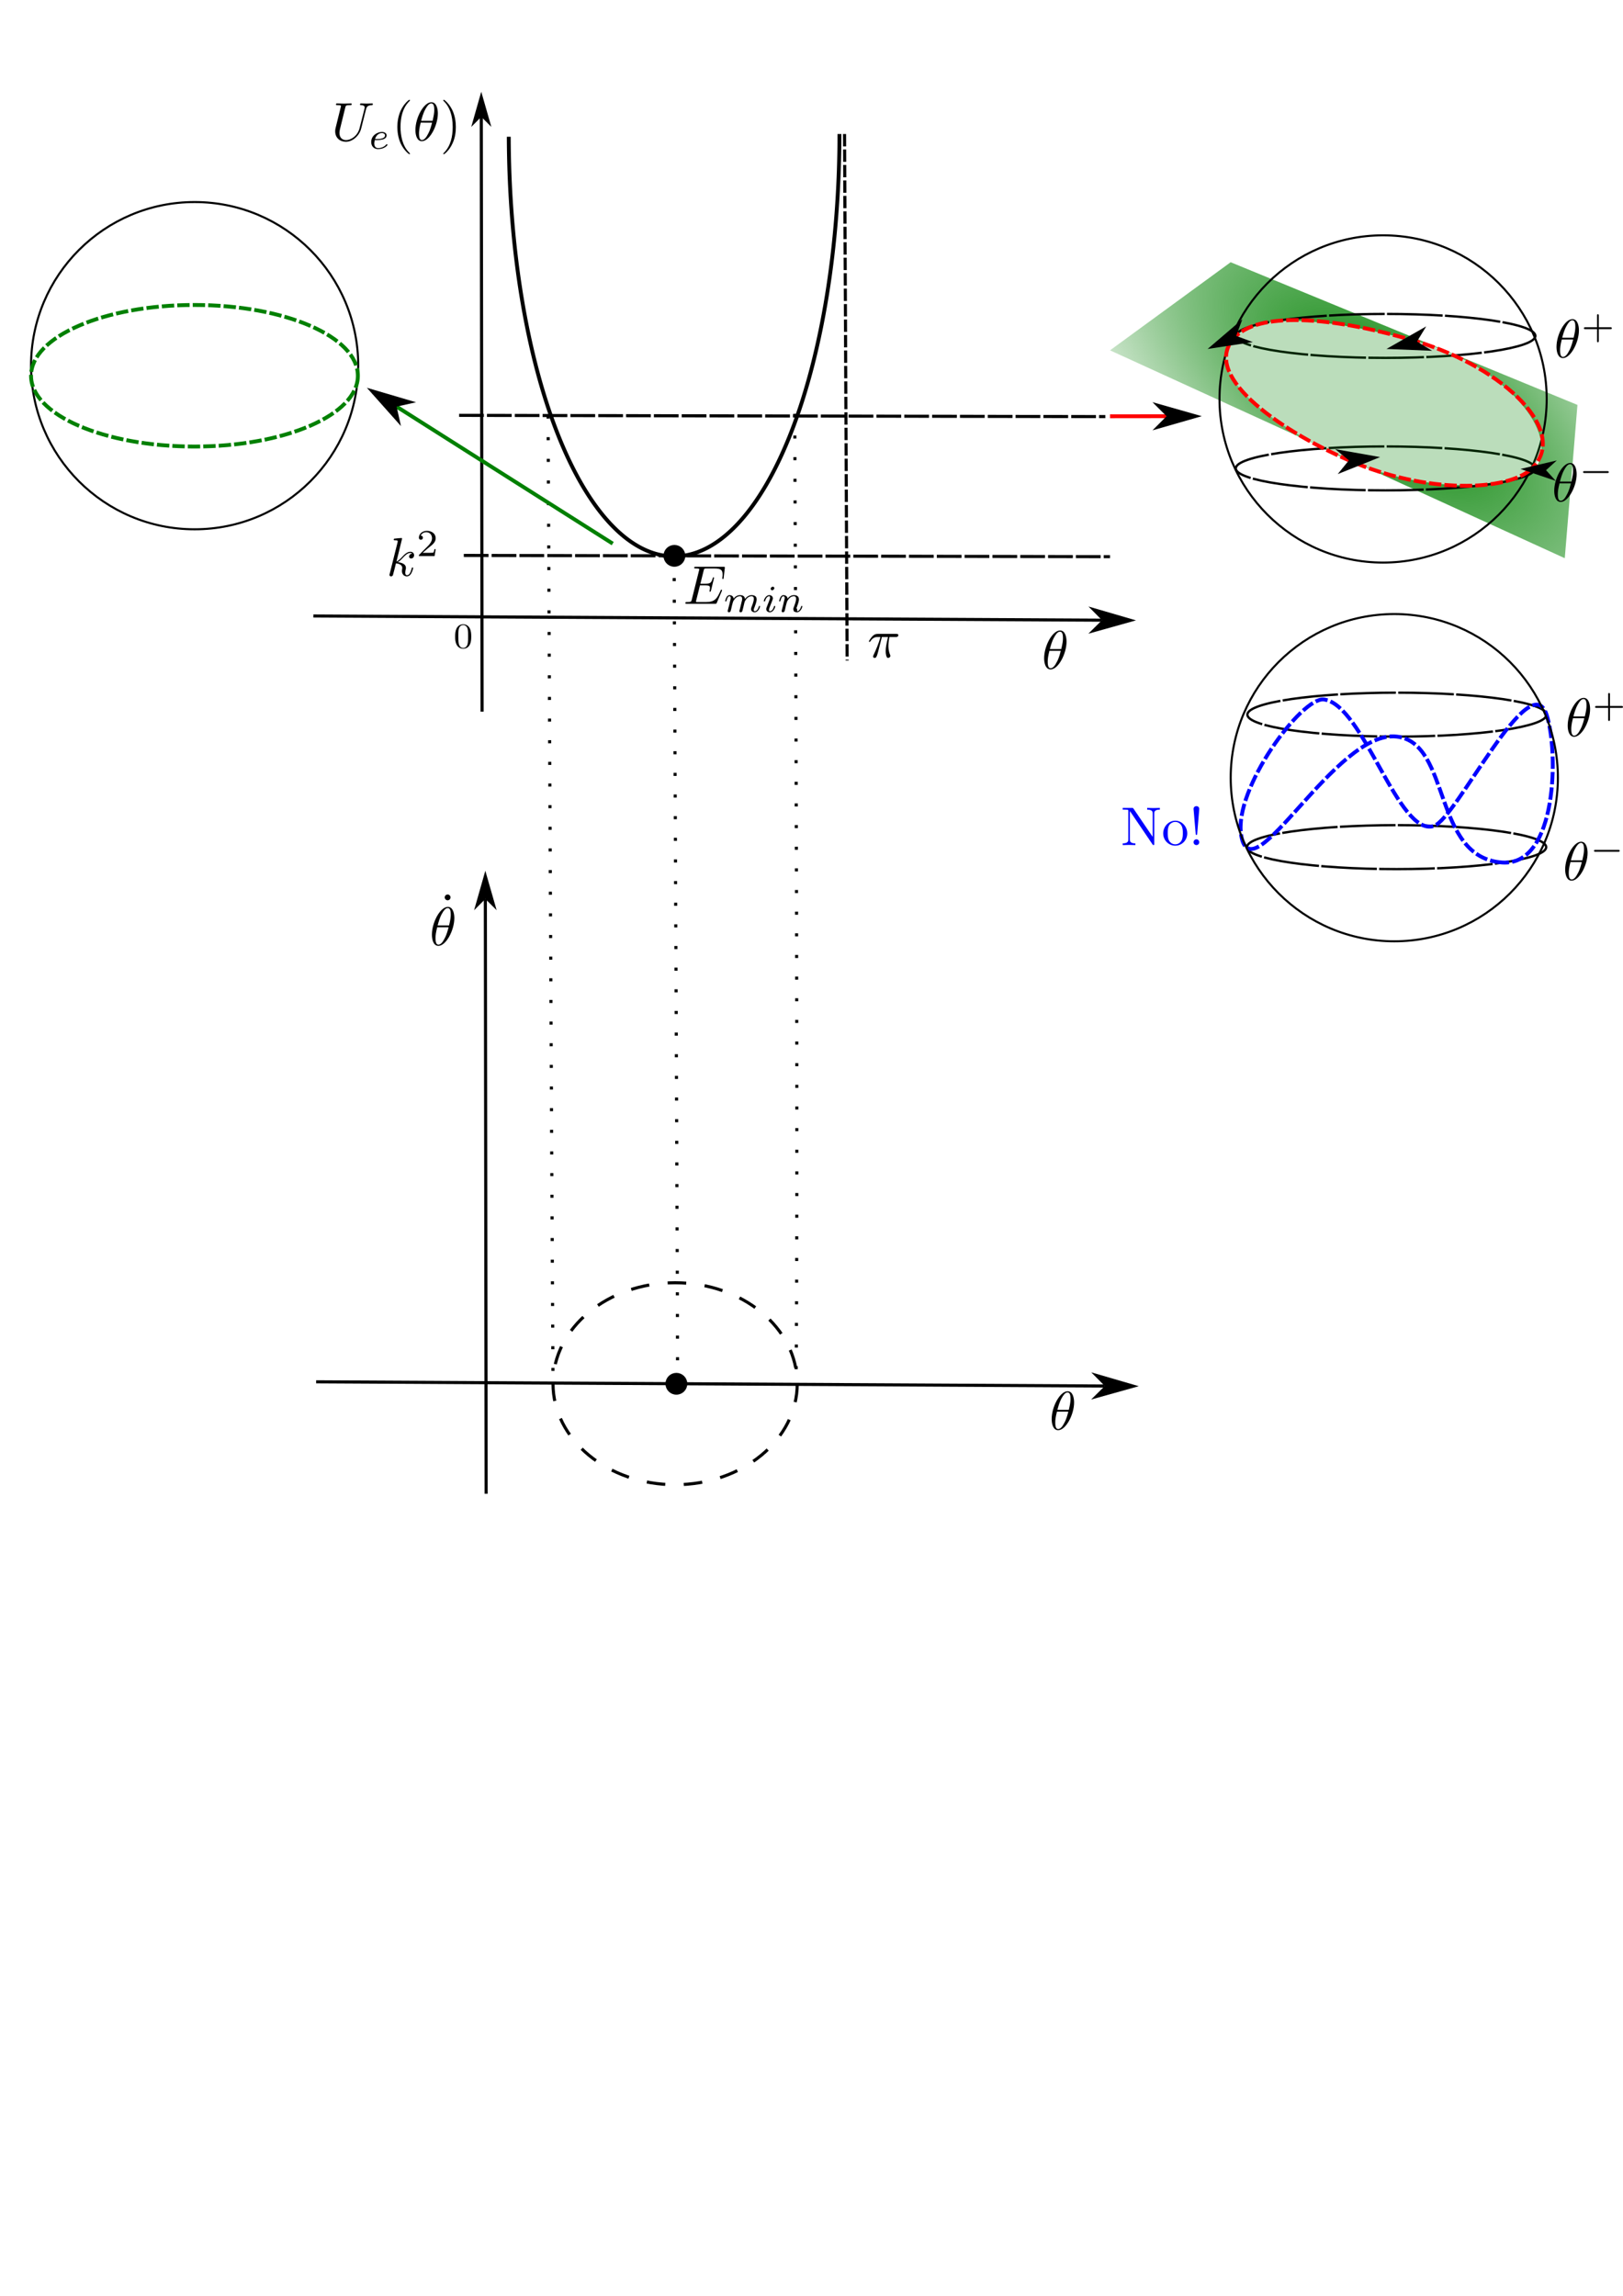 <?xml version="1.0" encoding="UTF-8" standalone="no"?>
<!-- Created with Inkscape (http://www.inkscape.org/) -->

<svg
   inkscape:export-ydpi="96"
   inkscape:export-xdpi="96"
   inkscape:export-filename="../images/pendolosferico.pdf"
   sodipodi:docname="pendolosferico.svg"
   inkscape:version="1.2.2 (b0a84865, 2022-12-01)"
   id="svg5"
   version="1.1"
   viewBox="0 0 210 297"
   height="297mm"
   width="210mm"
   xmlns:inkscape="http://www.inkscape.org/namespaces/inkscape"
   xmlns:sodipodi="http://sodipodi.sourceforge.net/DTD/sodipodi-0.dtd"
   xmlns:xlink="http://www.w3.org/1999/xlink"
   xmlns="http://www.w3.org/2000/svg"
   xmlns:svg="http://www.w3.org/2000/svg"
   xmlns:ns10="http://www.iki.fi/pav/software/textext/">
  <sodipodi:namedview
     id="namedview7"
     pagecolor="#ffffff"
     bordercolor="#000000"
     borderopacity="0.25"
     inkscape:showpageshadow="2"
     inkscape:pageopacity="0.0"
     inkscape:pagecheckerboard="0"
     inkscape:deskcolor="#d1d1d1"
     inkscape:document-units="mm"
     showgrid="false"
     inkscape:zoom="1.0341596"
     inkscape:cx="494.12104"
     inkscape:cy="269.78428"
     inkscape:window-width="1440"
     inkscape:window-height="780"
     inkscape:window-x="0"
     inkscape:window-y="25"
     inkscape:window-maximized="1"
     inkscape:current-layer="layer1"
     showguides="false" />
  <defs
     id="defs2">
    <linearGradient
       inkscape:collect="always"
       id="linearGradient156498">
      <stop
         style="stop-color:#008000;stop-opacity:1;"
         offset="0"
         id="stop156494" />
      <stop
         style="stop-color:#008000;stop-opacity:0;"
         offset="1"
         id="stop156496" />
    </linearGradient>
    <linearGradient
       id="linearGradient140645"
       inkscape:swatch="gradient">
      <stop
         style="stop-color:#008000;stop-opacity:1"
         offset="0"
         id="stop145019" />
      <stop
         style="stop-color:#008000;stop-opacity:0;"
         offset="1"
         id="stop145021" />
    </linearGradient>
    <linearGradient
       id="linearGradient140645-1"
       inkscape:swatch="gradient">
      <stop
         style="stop-color:#008000;stop-opacity:1;"
         offset="0"
         id="stop140641" />
      <stop
         style="stop-color:#008000;stop-opacity:0;"
         offset="1"
         id="stop140643" />
    </linearGradient>
    <linearGradient
       id="linearGradient7003"
       inkscape:swatch="gradient">
      <stop
         style="stop-color:#808080;stop-opacity:1;"
         offset="0"
         id="stop6999" />
      <stop
         style="stop-color:#808080;stop-opacity:0;"
         offset="0.642"
         id="stop7001" />
    </linearGradient>
    <inkscape:perspective
       sodipodi:type="inkscape:persp3d"
       inkscape:vp_x="0 : 148.5 : 1"
       inkscape:vp_y="0 : 1000 : 0"
       inkscape:vp_z="210 : 148.5 : 1"
       inkscape:persp3d-origin="105 : 99 : 1"
       id="perspective5778" />
    <marker
       style="overflow:visible"
       id="marker29905"
       refX="0"
       refY="0"
       orient="auto-start-reverse"
       inkscape:stockid="Arrow1L"
       markerWidth="12.765"
       markerHeight="7.294"
       viewBox="0 0 8.75 5"
       inkscape:isstock="true"
       inkscape:collect="always"
       preserveAspectRatio="xMidYMid">
      <path
         style="fill:context-stroke;fill-rule:evenodd;stroke:none"
         d="M 0,0 5,-5 -12.5,0 5,5 Z"
         id="path29903"
         transform="scale(-0.5)" />
    </marker>
    <marker
       style="overflow:visible"
       id="Arrow1L"
       refX="0"
       refY="0"
       orient="auto-start-reverse"
       inkscape:stockid="Arrow1L"
       markerWidth="11.375"
       markerHeight="6.5"
       viewBox="0 0 8.75 5"
       inkscape:isstock="true"
       inkscape:collect="always"
       preserveAspectRatio="xMidYMid">
      <path
         style="fill:context-stroke;fill-rule:evenodd;stroke:none"
         d="M 0,0 5,-5 -12.5,0 5,5 Z"
         id="arrow1L"
         transform="scale(-0.5)" />
    </marker>
    <marker
       style="overflow:visible"
       id="Arrow1L-0"
       refX="0"
       refY="0"
       orient="auto-start-reverse"
       inkscape:stockid="Arrow1L"
       markerWidth="15.4"
       markerHeight="8.8"
       viewBox="0 0 8.75 5"
       inkscape:isstock="true"
       inkscape:collect="always"
       preserveAspectRatio="xMidYMid">
      <path
         style="fill:context-stroke;fill-rule:evenodd;stroke:none"
         d="M 0,0 5,-5 -12.5,0 5,5 Z"
         id="arrow1L-3"
         transform="scale(-0.5)" />
    </marker>
    <clipPath
       id="clipPath1209">
      <rect
         style="fill:none;stroke:#000000;stroke-width:0.4;stroke-dasharray:none"
         width="104.453"
         height="84.217"
         x="25.89"
         y="12.499"
         id="rect6393" />
    </clipPath>
    <marker
       style="overflow:visible"
       id="Arrow1L-4"
       refX="0"
       refY="0"
       orient="auto-start-reverse"
       inkscape:stockid="Arrow1L"
       markerWidth="9.265"
       markerHeight="5.294"
       viewBox="0 0 8.75 5"
       inkscape:isstock="true"
       inkscape:collect="always"
       preserveAspectRatio="xMidYMid">
      <path
         style="fill:context-stroke;fill-rule:evenodd;stroke:none;stroke-width:0.5"
         d="M 3.75,0 6.25,2.5 -2.5,0 6.25,-2.5 Z"
         id="arrow1L-36" />
    </marker>
    <marker
       style="overflow:visible"
       id="Arrow1L-0-5"
       refX="0"
       refY="0"
       orient="auto-start-reverse"
       inkscape:stockid="Arrow1L"
       markerWidth="15.4"
       markerHeight="11"
       viewBox="0 0 8.75 5"
       inkscape:isstock="true"
       inkscape:collect="always"
       preserveAspectRatio="xMidYMid">
      <path
         style="fill:context-stroke;fill-rule:evenodd;stroke:none"
         d="M 0,0 5,-5 -12.5,0 5,5 Z"
         id="arrow1L-3-9"
         transform="scale(-0.5)" />
    </marker>
    <g
       id="id-2d9eba4c-948d-44c2-9187-967031b4f47a-6">
      <g
         id="id-47895e0d-74ee-4f55-a38e-230dbf3aa21c-7" />
      <g
         id="id-45f5a2a7-41df-4a92-ab16-845edb9cbb3e-8">
        <path
           d="m 0.875,-0.594 c -0.031,0.156 -0.094,0.391 -0.094,0.438 0,0.172 0.141,0.266 0.297,0.266 0.125,0 0.297,-0.078 0.375,-0.281 C 1.469,-0.203 1.797,-1.562 1.844,-1.75 c 0.078,-0.328 0.266,-1.016 0.312,-1.297 0.047,-0.125 0.328,-0.594 0.562,-0.812 0.078,-0.062 0.375,-0.328 0.797,-0.328 0.266,0 0.406,0.125 0.422,0.125 -0.297,0.047 -0.516,0.281 -0.516,0.547 0,0.156 0.109,0.344 0.375,0.344 0.266,0 0.547,-0.234 0.547,-0.594 0,-0.344 -0.312,-0.641 -0.828,-0.641 C 2.875,-4.406 2.438,-3.922 2.25,-3.641 2.156,-4.094 1.797,-4.406 1.328,-4.406 0.875,-4.406 0.688,-4.016 0.594,-3.844 0.422,-3.5 0.297,-2.906 0.297,-2.875 c 0,0.109 0.094,0.109 0.109,0.109 0.109,0 0.109,-0.016 0.172,-0.234 0.172,-0.703 0.375,-1.188 0.734,-1.188 0.156,0 0.297,0.078 0.297,0.453 0,0.219 -0.031,0.328 -0.156,0.844 z m 0,0"
           id="id-6a781b96-c9a2-459b-89ca-4a9a54dcfd2b-0" />
      </g>
    </g>
    <g
       id="id-2b83643b-dcf6-4288-901e-06a65995e727-3">
      <g
         id="id-20f2baff-c499-4cb9-be29-47d10ff06204-0" />
      <g
         id="id-2f8288b9-d21b-4a91-bf14-4e596304f394-4">
        <path
           d="m 0.875,-0.594 c -0.031,0.156 -0.094,0.391 -0.094,0.438 0,0.172 0.141,0.266 0.297,0.266 0.125,0 0.297,-0.078 0.375,-0.281 C 1.469,-0.203 1.797,-1.562 1.844,-1.75 c 0.078,-0.328 0.266,-1.016 0.312,-1.297 0.047,-0.125 0.328,-0.594 0.562,-0.812 0.078,-0.062 0.375,-0.328 0.797,-0.328 0.266,0 0.406,0.125 0.422,0.125 -0.297,0.047 -0.516,0.281 -0.516,0.547 0,0.156 0.109,0.344 0.375,0.344 0.266,0 0.547,-0.234 0.547,-0.594 0,-0.344 -0.312,-0.641 -0.828,-0.641 C 2.875,-4.406 2.438,-3.922 2.25,-3.641 2.156,-4.094 1.797,-4.406 1.328,-4.406 0.875,-4.406 0.688,-4.016 0.594,-3.844 0.422,-3.5 0.297,-2.906 0.297,-2.875 c 0,0.109 0.094,0.109 0.109,0.109 0.109,0 0.109,-0.016 0.172,-0.234 0.172,-0.703 0.375,-1.188 0.734,-1.188 0.156,0 0.297,0.078 0.297,0.453 0,0.219 -0.031,0.328 -0.156,0.844 z m 0,0"
           id="id-411ec281-0844-4d2b-b0ba-41ec4a06eedc-8" />
      </g>
      <g
         id="id-0afbec0b-fe0b-4a0e-91c6-bd2b01926564-7" />
      <g
         id="id-fab2bc6c-e4c6-430f-a101-7ac7c58ae899-5">
        <path
           d="m 3.047,-2.672 c -0.25,0.047 -0.344,0.234 -0.344,0.391 0,0.188 0.141,0.266 0.266,0.266 0.156,0 0.391,-0.109 0.391,-0.453 0,-0.469 -0.531,-0.609 -0.906,-0.609 -1.047,0 -2.016,0.969 -2.016,1.938 0,0.594 0.406,1.203 1.281,1.203 1.188,0 1.734,-0.688 1.734,-0.781 0,-0.047 -0.062,-0.125 -0.125,-0.125 -0.031,0 -0.047,0.016 -0.109,0.078 C 2.672,-0.125 1.859,-0.125 1.734,-0.125 c -0.5,0 -0.719,-0.344 -0.719,-0.781 0,-0.188 0.094,-0.953 0.453,-1.438 0.266,-0.344 0.625,-0.531 0.984,-0.531 0.094,0 0.422,0.016 0.594,0.203 z m 0,0"
           id="id-a4c088f7-2f2c-4ca1-8bde-a4e11ec9a7f0-9" />
      </g>
    </g>
    <g
       id="id-2b83643b-dcf6-4288-901e-06a65995e727-9">
      <g
         id="id-20f2baff-c499-4cb9-be29-47d10ff06204-5" />
      <g
         id="id-2f8288b9-d21b-4a91-bf14-4e596304f394-3">
        <path
           d="m 0.875,-0.594 c -0.031,0.156 -0.094,0.391 -0.094,0.438 0,0.172 0.141,0.266 0.297,0.266 0.125,0 0.297,-0.078 0.375,-0.281 C 1.469,-0.203 1.797,-1.562 1.844,-1.75 c 0.078,-0.328 0.266,-1.016 0.312,-1.297 0.047,-0.125 0.328,-0.594 0.562,-0.812 0.078,-0.062 0.375,-0.328 0.797,-0.328 0.266,0 0.406,0.125 0.422,0.125 -0.297,0.047 -0.516,0.281 -0.516,0.547 0,0.156 0.109,0.344 0.375,0.344 0.266,0 0.547,-0.234 0.547,-0.594 0,-0.344 -0.312,-0.641 -0.828,-0.641 C 2.875,-4.406 2.438,-3.922 2.25,-3.641 2.156,-4.094 1.797,-4.406 1.328,-4.406 0.875,-4.406 0.688,-4.016 0.594,-3.844 0.422,-3.5 0.297,-2.906 0.297,-2.875 c 0,0.109 0.094,0.109 0.109,0.109 0.109,0 0.109,-0.016 0.172,-0.234 0.172,-0.703 0.375,-1.188 0.734,-1.188 0.156,0 0.297,0.078 0.297,0.453 0,0.219 -0.031,0.328 -0.156,0.844 z m 0,0"
           id="id-411ec281-0844-4d2b-b0ba-41ec4a06eedc-3" />
      </g>
      <g
         id="id-0afbec0b-fe0b-4a0e-91c6-bd2b01926564-3" />
      <g
         id="id-fab2bc6c-e4c6-430f-a101-7ac7c58ae899-8">
        <path
           d="m 3.047,-2.672 c -0.25,0.047 -0.344,0.234 -0.344,0.391 0,0.188 0.141,0.266 0.266,0.266 0.156,0 0.391,-0.109 0.391,-0.453 0,-0.469 -0.531,-0.609 -0.906,-0.609 -1.047,0 -2.016,0.969 -2.016,1.938 0,0.594 0.406,1.203 1.281,1.203 1.188,0 1.734,-0.688 1.734,-0.781 0,-0.047 -0.062,-0.125 -0.125,-0.125 -0.031,0 -0.047,0.016 -0.109,0.078 C 2.672,-0.125 1.859,-0.125 1.734,-0.125 c -0.5,0 -0.719,-0.344 -0.719,-0.781 0,-0.188 0.094,-0.953 0.453,-1.438 0.266,-0.344 0.625,-0.531 0.984,-0.531 0.094,0 0.422,0.016 0.594,0.203 z m 0,0"
           id="id-a4c088f7-2f2c-4ca1-8bde-a4e11ec9a7f0-5" />
      </g>
    </g>
    <marker
       style="overflow:visible"
       id="Arrow1L-4-6"
       refX="0"
       refY="0"
       orient="auto-start-reverse"
       inkscape:stockid="Arrow1L"
       markerWidth="9.265"
       markerHeight="5.294"
       viewBox="0 0 8.75 5"
       inkscape:isstock="true"
       inkscape:collect="always"
       preserveAspectRatio="xMidYMid">
      <path
         style="fill:context-stroke;fill-rule:evenodd;stroke:none;stroke-width:0.5"
         d="M 3.75,0 6.25,2.5 -2.5,0 6.25,-2.5 Z"
         id="arrow1L-36-5" />
    </marker>
    <marker
       style="overflow:visible"
       id="Arrow1L-9"
       refX="0"
       refY="0"
       orient="auto-start-reverse"
       inkscape:stockid="Arrow1L"
       markerWidth="11.375"
       markerHeight="6.5"
       viewBox="0 0 8.75 5"
       inkscape:isstock="true"
       inkscape:collect="always"
       preserveAspectRatio="xMidYMid">
      <path
         style="fill:context-stroke;fill-rule:evenodd;stroke:none"
         d="M 0,0 5,-5 -12.5,0 5,5 Z"
         id="arrow1L-5"
         transform="scale(-0.5)" />
    </marker>
    <radialGradient
       inkscape:collect="always"
       xlink:href="#linearGradient156498"
       id="radialGradient169619"
       cx="183.051"
       cy="50.384"
       fx="183.051"
       fy="50.384"
       r="30.242"
       gradientTransform="matrix(0.636,-0.772,1.624,1.338,-18.41,125.687)"
       gradientUnits="userSpaceOnUse" />
    <g
       id="id-b31f694a-183b-45ce-a6a8-01cb9e961dc7-7">
      <g
         id="id-e21db8ff-440b-411a-81d0-ea534e48218a-3" />
      <g
         id="id-50da22de-b895-4574-a789-aca8627a4940-1">
        <path
           d="m 4.531,-4.984 c 0,-0.656 -0.172,-2.047 -1.188,-2.047 -1.391,0 -2.922,2.812 -2.922,5.094 0,0.938 0.281,2.047 1.188,2.047 1.406,0 2.922,-2.859 2.922,-5.094 z M 1.469,-3.625 C 1.641,-4.25 1.844,-5.047 2.25,-5.766 2.516,-6.25 2.875,-6.812 3.328,-6.812 c 0.484,0 0.547,0.641 0.547,1.203 0,0.5 -0.078,1 -0.312,1.984 z m 2,0.328 C 3.359,-2.844 3.156,-2 2.766,-1.281 c -0.344,0.688 -0.719,1.172 -1.156,1.172 -0.328,0 -0.531,-0.297 -0.531,-1.219 0,-0.422 0.062,-1 0.312,-1.969 z m 0,0"
           id="id-aecd67a6-f249-4511-bc9c-4e8c4fb7891f-0" />
      </g>
      <g
         id="id-6a725d34-15c0-40d6-9c99-1fdd15a5a50d-2" />
      <g
         id="id-2c7b22cb-0902-4ce8-958b-96d57d336553-3">
        <path
           d="m 3.219,-1.578 h 2.141 c 0.094,0 0.25,0 0.25,-0.156 0,-0.188 -0.156,-0.188 -0.25,-0.188 H 3.219 V -4.062 c 0,-0.078 0,-0.25 -0.156,-0.25 -0.172,0 -0.172,0.156 -0.172,0.25 v 2.141 H 0.75 c -0.094,0 -0.266,0 -0.266,0.172 0,0.172 0.156,0.172 0.266,0.172 H 2.891 V 0.562 c 0,0.094 0,0.266 0.156,0.266 0.172,0 0.172,-0.172 0.172,-0.266 z m 0,0"
           id="id-8ae6485d-16a5-4748-8a4c-68ce2ae63657-7" />
      </g>
    </g>
    <marker
       style="overflow:visible"
       id="marker29905-3"
       refX="0"
       refY="0"
       orient="auto-start-reverse"
       inkscape:stockid="Arrow1L"
       markerWidth="12.765"
       markerHeight="7.294"
       viewBox="0 0 8.75 5"
       inkscape:isstock="true"
       inkscape:collect="always"
       preserveAspectRatio="xMidYMid">
      <path
         style="fill:context-stroke;fill-rule:evenodd;stroke:none"
         d="M 0,0 5,-5 -12.5,0 5,5 Z"
         id="path29903-3"
         transform="scale(-0.5)" />
    </marker>
  </defs>
  <g
     inkscape:label="Livello 1"
     inkscape:groupmode="layer"
     id="layer1">
    <path
       id="rect136554-7"
       style="fill:url(#radialGradient169619);fill-opacity:1;fill-rule:evenodd;stroke:none;stroke-width:0.265;paint-order:stroke fill markers"
       d="m 159.234,33.923 44.873,18.458 -1.642,19.832 -58.841,-26.891 z m 39.38,26.673 c -3.024,2.761 -13.866,3.391 -24.078,-1.046 -9.305,-4.043 -19.592,-11.32 -14.588,-16.096 3.426,-3.27 13.195,-2.014 23.396,0.731 11.316,3.045 18.759,12.019 15.27,16.41 0,1e-6 0,-4e-6 0,-4e-6 z"
       sodipodi:nodetypes="cccccssssss" />
    <path
       style="fill:none;fill-rule:evenodd;stroke:#000000;stroke-width:0.4;stroke-linecap:butt;stroke-linejoin:miter;stroke-dasharray:none;stroke-opacity:1;marker-start:url(#Arrow1L)"
       d="M 62.274,15.117 62.376,92.061"
       id="path227"
       inkscape:connector-type="polyline"
       inkscape:connector-curvature="0"
       sodipodi:nodetypes="cc" />
    <path
       style="fill:none;fill-rule:evenodd;stroke:#000000;stroke-width:0.4;stroke-linecap:butt;stroke-linejoin:miter;stroke-dasharray:none;stroke-opacity:1;marker-start:url(#Arrow1L-0)"
       d="M 142.586,80.231 40.545,79.687"
       id="path227-9"
       inkscape:connector-type="polyline"
       inkscape:connector-curvature="0"
       sodipodi:nodetypes="cc" />
    <path
       style="fill:none;fill-rule:evenodd;stroke:#000000;stroke-width:0.4;stroke-linecap:butt;stroke-linejoin:miter;stroke-dasharray:none;stroke-opacity:1;marker-start:url(#marker29905)"
       d="m 62.8,116.294 0.102,76.944"
       id="path227-5"
       inkscape:connector-type="polyline"
       inkscape:connector-curvature="0"
       sodipodi:nodetypes="cc" />
    <path
       style="fill:none;fill-rule:evenodd;stroke:#000000;stroke-width:0.4;stroke-linecap:butt;stroke-linejoin:miter;stroke-dasharray:none;stroke-opacity:1;marker-start:url(#Arrow1L-0-5)"
       d="M 142.947,179.303 40.907,178.759"
       id="path227-9-4"
       inkscape:connector-type="polyline"
       inkscape:connector-curvature="0"
       sodipodi:nodetypes="cc" />
    <ellipse
       style="fill:#000000;stroke:#000000;stroke-width:0.4;stroke-dasharray:none"
       id="path6962"
       cx="87.26"
       cy="71.907"
       rx="1.213"
       ry="1.211" />
    <ellipse
       style="fill:#000000;stroke:#000000;stroke-width:0.4;stroke-dasharray:none"
       id="path6962-8"
       cx="87.517"
       cy="179.014"
       rx="1.213"
       ry="1.211" />
    <path
       style="fill:none;stroke:#000000;stroke-width:0.4;stroke-dasharray:0.4, 2.4;stroke-dashoffset:0"
       d="M 87.222,71.979 C 87.711,175.418 87.674,179.009 87.674,179.009"
       id="path7124"
       sodipodi:nodetypes="cc" />
    <path
       style="fill:none;stroke:#000000;stroke-width:0.4;stroke-dasharray:0.4, 2.4;stroke-dashoffset:0"
       d="M 70.917,53.755 C 71.405,157.194 71.553,178.55 71.553,178.55"
       id="path7124-2"
       sodipodi:nodetypes="cc" />
    <path
       style="fill:none;stroke:#000000;stroke-width:0.4;stroke-dasharray:0.4, 2.4;stroke-dashoffset:0"
       d="m 102.831,53.534 c 0.488,103.439 0.169,125.289 0.169,125.289"
       id="path7124-2-2"
       sodipodi:nodetypes="cc" />
    <path
       style="fill:none;stroke:#000000;stroke-width:0.4;stroke-dasharray:1.6, 0.4;stroke-dashoffset:0"
       d="m 109.276,17.337 c 0.154,32.705 0.261,54.194 0.335,68.113"
       id="path1649"
       sodipodi:nodetypes="cc" />
    <ellipse
       style="fill:none;stroke:#000000;stroke-width:0.4;stroke-dasharray:2.4, 2.4;stroke-dashoffset:0;marker-start:url(#Arrow1L-4);marker-mid:url(#Arrow1L)"
       id="path7154"
       cx="87.354"
       cy="179.007"
       rx="15.8"
       ry="13.064" />
    <path
       style="fill:none;stroke:#000000;stroke-width:0.4;stroke-dasharray:3.2, 0.4;stroke-dashoffset:0"
       d="m 59.407,53.733 c 83.126,0.162 83.611,0.162 83.611,0.162"
       id="path7156" />
    <path
       style="fill:none;stroke:#000000;stroke-width:0.4;stroke-dasharray:3.2, 0.4;stroke-dashoffset:0"
       d="m 60.012,71.852 c 83.126,0.162 83.611,0.162 83.611,0.162"
       id="path7156-1" />
    <path
       style="fill:none;stroke:#000000;stroke-width:0.5;stroke-linejoin:round;stroke-dasharray:none;paint-order:stroke fill markers"
       id="path608"
       sodipodi:type="arc"
       sodipodi:cx="87.222237"
       sodipodi:cy="17.335999"
       sodipodi:rx="21.392622"
       sodipodi:ry="54.642868"
       sodipodi:start="0"
       sodipodi:end="3.1350942"
       sodipodi:open="true"
       sodipodi:arc-type="arc"
       d="M 108.615,17.336 A 21.393,54.643 0 0 1 87.292,71.979 21.393,54.643 0 0 1 65.83,17.691" />
    <g
       transform="matrix(0.497,0,0,0.461,58.893,80.76)"
       ns10:version="1.8.2"
       ns10:texconverter="pdflatex"
       ns10:pdfconverter="inkscape"
       ns10:text="0"
       ns10:preamble="/Users/pietroscapolo/Library/Application Support/org.inkscape.Inkscape/config/inkscape/extensions/textext/default_packages.tex"
       ns10:scale="2.0"
       ns10:alignment="middle center"
       ns10:stroke-to-path="0"
       ns10:inkscapeversion="1.2.2"
       ns10:jacobian_sqrt="0.705556"
       id="g1530">
      <defs
         id="id-55f3ae7e-32bd-477e-b246-be9f5e0020e3">
        <g
           id="id-0a3bc679-2e1f-460d-a55e-e57af805a557">
          <g
             id="id-27298a48-bae8-49ce-9083-3ffa61258789" />
          <g
             id="id-db0d8b67-59d1-4617-9b24-87fbe4bde53f">
            <path
               d="m 4.578,-3.188 c 0,-0.797 -0.047,-1.594 -0.391,-2.328 -0.453,-0.969 -1.281,-1.125 -1.688,-1.125 -0.609,0 -1.328,0.266 -1.75,1.188 -0.312,0.688 -0.359,1.469 -0.359,2.266 0,0.75 0.031,1.641 0.453,2.406 0.422,0.797 1.156,1 1.641,1 0.531,0 1.297,-0.203 1.734,-1.156 0.312,-0.688 0.359,-1.469 0.359,-2.25 z M 2.484,0 C 2.094,0 1.5,-0.25 1.328,-1.203 1.219,-1.797 1.219,-2.719 1.219,-3.312 c 0,-0.641 0,-1.297 0.078,-1.828 0.188,-1.188 0.938,-1.281 1.188,-1.281 0.328,0 0.984,0.188 1.172,1.172 0.109,0.562 0.109,1.312 0.109,1.938 0,0.75 0,1.422 -0.109,2.062 C 3.5,-0.297 2.938,0 2.484,0 Z m 0,0"
               id="id-16787ec6-461a-4e14-a849-ab846a72ef19" />
          </g>
        </g>
      </defs>
      <g
         fill="#000000"
         fill-opacity="1"
         id="id-a804db98-6a3f-466f-ba6e-c559892cfd87"
         transform="translate(-149.103,-128.124)">
        <g
           transform="translate(148.712,134.765)"
           id="g1527">
          <path
             d="m 4.578,-3.188 c 0,-0.797 -0.047,-1.594 -0.391,-2.328 -0.453,-0.969 -1.281,-1.125 -1.688,-1.125 -0.609,0 -1.328,0.266 -1.75,1.188 -0.312,0.688 -0.359,1.469 -0.359,2.266 0,0.75 0.031,1.641 0.453,2.406 0.422,0.797 1.156,1 1.641,1 0.531,0 1.297,-0.203 1.734,-1.156 0.312,-0.688 0.359,-1.469 0.359,-2.25 z M 2.484,0 C 2.094,0 1.5,-0.25 1.328,-1.203 1.219,-1.797 1.219,-2.719 1.219,-3.312 c 0,-0.641 0,-1.297 0.078,-1.828 0.188,-1.188 0.938,-1.281 1.188,-1.281 0.328,0 0.984,0.188 1.172,1.172 0.109,0.562 0.109,1.312 0.109,1.938 0,0.75 0,1.422 -0.109,2.062 C 3.5,-0.297 2.938,0 2.484,0 Z m 0,0"
             id="id-12c48475-6493-49a1-bc7f-97bed219b529" />
        </g>
      </g>
    </g>
    <g
       transform="matrix(0.706,0,0,0.706,96.877,48.411)"
       ns10:version="1.8.2"
       ns10:texconverter="pdflatex"
       ns10:pdfconverter="inkscape"
       ns10:text="$\\pi$"
       ns10:preamble="/Users/pietroscapolo/Library/Application Support/org.inkscape.Inkscape/config/inkscape/extensions/textext/default_packages.tex"
       ns10:scale="2.0"
       ns10:alignment="middle center"
       ns10:stroke-to-path="0"
       ns10:inkscapeversion="1.2.2"
       ns10:jacobian_sqrt="0.705556"
       id="g1826">
      <defs
         id="id-6fac2334-6dfc-4134-8053-96c7c9203301">
        <g
           id="id-232065ab-4c61-484d-a5f8-7c331622a78e">
          <g
             id="id-72d16f85-a936-4b01-9ae6-628d1ba1146a" />
          <g
             id="id-92ffe52f-beea-4f2c-8500-e0fc3744d530">
            <path
               d="m 2.641,-3.719 h 1.125 C 3.438,-2.25 3.344,-1.812 3.344,-1.141 c 0,0.141 0,0.406 0.078,0.75 0.109,0.438 0.219,0.5 0.359,0.5 0.203,0 0.422,-0.172 0.422,-0.375 0,-0.062 0,-0.078 -0.062,-0.219 -0.297,-0.719 -0.297,-1.375 -0.297,-1.656 0,-0.516 0.078,-1.062 0.188,-1.578 h 1.125 c 0.141,0 0.5,0 0.5,-0.344 0,-0.234 -0.219,-0.234 -0.406,-0.234 H 1.906 c -0.219,0 -0.594,0 -1.031,0.469 -0.344,0.391 -0.609,0.844 -0.609,0.891 0,0.016 0,0.109 0.125,0.109 0.078,0 0.094,-0.047 0.156,-0.125 C 1.031,-3.719 1.609,-3.719 1.812,-3.719 H 2.375 C 2.062,-2.516 1.531,-1.312 1.109,-0.406 1.031,-0.25 1.031,-0.234 1.031,-0.156 c 0,0.188 0.156,0.266 0.281,0.266 0.297,0 0.375,-0.281 0.5,-0.641 C 1.953,-1 1.953,-1.016 2.078,-1.516 Z m 0,0"
               id="id-69c23365-ddfa-4a9d-bf9b-245797af96eb" />
          </g>
        </g>
      </defs>
      <g
         fill="#000000"
         fill-opacity="1"
         id="id-11630724-8bef-48fc-98db-690954c30b92"
         transform="translate(-148.978,-130.468)">
        <g
           transform="translate(148.712,134.765)"
           id="g1823">
          <path
             d="m 24.666,43.861 h 1.125 c -0.328,1.469 -0.422,1.906 -0.422,2.578 0,0.141 0,0.406 0.078,0.75 0.109,0.438 0.219,0.5 0.359,0.5 0.203,0 0.422,-0.172 0.422,-0.375 0,-0.062 0,-0.078 -0.062,-0.219 -0.297,-0.719 -0.297,-1.375 -0.297,-1.656 0,-0.516 0.078,-1.062 0.188,-1.578 h 1.125 c 0.141,0 0.5,0 0.5,-0.344 0,-0.234 -0.219,-0.234 -0.406,-0.234 h -3.344 c -0.219,0 -0.594,0 -1.031,0.469 -0.344,0.391 -0.609,0.844 -0.609,0.891 0,0.016 0,0.109 0.125,0.109 0.078,0 0.094,-0.047 0.156,-0.125 0.484,-0.766 1.062,-0.766 1.266,-0.766 h 0.562 c -0.312,1.203 -0.844,2.406 -1.266,3.312 -0.078,0.156 -0.078,0.172 -0.078,0.25 0,0.188 0.156,0.266 0.281,0.266 0.297,0 0.375,-0.281 0.5,-0.641 0.141,-0.469 0.141,-0.484 0.266,-0.984 z m 0,0"
             id="id-92be146d-1f2f-4595-bafe-931b6ae7deff" />
        </g>
      </g>
    </g>
    <g
       transform="matrix(0.706,0,0,0.706,88.674,73.319)"
       ns10:version="1.8.2"
       ns10:texconverter="pdflatex"
       ns10:pdfconverter="inkscape"
       ns10:text="$E_{min}$"
       ns10:preamble="/Users/pietroscapolo/Library/Application Support/org.inkscape.Inkscape/config/inkscape/extensions/textext/default_packages.tex"
       ns10:scale="2.0"
       ns10:alignment="middle center"
       ns10:stroke-to-path="0"
       ns10:inkscapeversion="1.2.2"
       ns10:jacobian_sqrt="0.705556"
       id="g2025">
      <defs
         id="id-8068aa55-56cf-4657-a918-0aa54ad97425">
        <g
           id="id-b9baab4c-9139-44a0-8cfc-ba7d436a242e">
          <g
             id="id-1c01621e-3912-4cf9-991f-7adf383d5bc9" />
          <g
             id="id-cb0db88a-9213-4888-9381-b647b20ec6d4">
            <path
               d="M 7.062,-2.328 C 7.078,-2.375 7.109,-2.438 7.109,-2.469 c 0,0 0,-0.109 -0.125,-0.109 -0.094,0 -0.109,0.062 -0.125,0.125 C 6.203,-0.984 5.844,-0.312 4.141,-0.312 H 2.688 c -0.141,0 -0.172,0 -0.219,0 -0.109,-0.016 -0.141,-0.031 -0.141,-0.109 0,-0.031 0,-0.047 0.047,-0.219 L 3.062,-3.375 h 0.984 c 0.844,0 0.844,0.219 0.844,0.469 0,0.062 0,0.188 -0.062,0.484 C 4.812,-2.375 4.797,-2.344 4.797,-2.312 c 0,0.047 0.031,0.109 0.125,0.109 C 5,-2.203 5.031,-2.25 5.078,-2.406 l 0.562,-2.328 c 0,-0.062 -0.047,-0.109 -0.125,-0.109 -0.078,0 -0.109,0.062 -0.125,0.172 -0.219,0.766 -0.391,1 -1.312,1 h -0.938 l 0.594,-2.406 C 3.828,-6.438 3.844,-6.469 4.281,-6.469 H 5.688 c 1.203,0 1.516,0.281 1.516,1.109 0,0.234 0,0.25 -0.047,0.531 0,0.047 -0.016,0.125 -0.016,0.172 0,0.047 0.031,0.125 0.125,0.125 0.109,0 0.125,-0.062 0.141,-0.25 L 7.609,-6.516 C 7.641,-6.781 7.594,-6.781 7.344,-6.781 H 2.297 c -0.188,0 -0.297,0 -0.297,0.203 0,0.109 0.094,0.109 0.281,0.109 0.375,0 0.656,0 0.656,0.172 0,0.047 0,0.062 -0.062,0.25 L 1.562,-0.781 c -0.094,0.391 -0.109,0.469 -0.906,0.469 -0.172,0 -0.281,0 -0.281,0.188 C 0.375,0 0.469,0 0.656,0 h 5.172 c 0.234,0 0.25,-0.016 0.312,-0.172 z m 0,0"
               id="id-329ec9ce-bdf6-48c6-b190-c32a04d0ba81" />
          </g>
          <g
             id="id-5400ba2f-01f0-4392-ba19-9b55d826fc35" />
          <g
             id="id-58841365-dde5-4317-976b-ac3f0038a5c9">
            <path
               d="m 3.031,-0.562 c -0.047,0.141 -0.109,0.375 -0.109,0.406 0,0.156 0.125,0.219 0.234,0.219 0.141,0 0.25,-0.078 0.281,-0.141 0.031,-0.062 0.094,-0.297 0.125,-0.438 0.031,-0.125 0.109,-0.453 0.156,-0.625 0.031,-0.156 0.078,-0.312 0.109,-0.469 0.078,-0.297 0.078,-0.312 0.219,-0.531 C 4.266,-2.484 4.625,-2.875 5.156,-2.875 c 0.391,0 0.422,0.312 0.422,0.484 0,0.422 -0.297,1.188 -0.422,1.484 -0.062,0.203 -0.094,0.266 -0.094,0.375 0,0.375 0.297,0.594 0.656,0.594 0.703,0 1,-0.953 1,-1.062 0,-0.094 -0.078,-0.094 -0.109,-0.094 -0.094,0 -0.094,0.047 -0.125,0.125 C 6.328,-0.406 6.016,-0.125 5.75,-0.125 c -0.156,0 -0.188,-0.094 -0.188,-0.25 0,-0.156 0.047,-0.25 0.172,-0.562 0.078,-0.219 0.359,-0.953 0.359,-1.344 0,-0.109 0,-0.406 -0.25,-0.609 -0.125,-0.078 -0.328,-0.188 -0.656,-0.188 -0.625,0 -1,0.422 -1.234,0.703 C 3.906,-2.969 3.406,-3.078 3.047,-3.078 2.469,-3.078 2.078,-2.719 1.875,-2.438 1.828,-2.922 1.422,-3.078 1.125,-3.078 c -0.297,0 -0.453,0.219 -0.547,0.375 -0.156,0.266 -0.25,0.656 -0.25,0.703 0,0.078 0.094,0.078 0.125,0.078 0.094,0 0.094,-0.016 0.141,-0.203 0.109,-0.406 0.25,-0.75 0.516,-0.75 0.188,0 0.234,0.156 0.234,0.344 0,0.125 -0.062,0.391 -0.125,0.578 -0.047,0.188 -0.109,0.469 -0.141,0.625 L 0.844,-0.438 c -0.016,0.094 -0.062,0.266 -0.062,0.281 0,0.156 0.125,0.219 0.234,0.219 0.125,0 0.234,-0.078 0.281,-0.141 0.031,-0.062 0.078,-0.297 0.125,-0.438 0.031,-0.125 0.109,-0.453 0.141,-0.625 0.047,-0.156 0.094,-0.312 0.125,-0.469 0.078,-0.281 0.094,-0.344 0.297,-0.625 C 2.172,-2.516 2.5,-2.875 3.031,-2.875 c 0.391,0 0.406,0.359 0.406,0.484 0,0.172 -0.016,0.266 -0.125,0.656 z m 0,0"
               id="id-d60c4eb6-ae54-45e5-afc1-9aa8c3bbf510" />
          </g>
          <g
             id="id-722dea11-b63b-4f86-a804-a3edbf12e918">
            <path
               d="m 2.266,-4.359 c 0,-0.109 -0.094,-0.266 -0.281,-0.266 -0.188,0 -0.391,0.188 -0.391,0.391 0,0.109 0.078,0.266 0.281,0.266 0.188,0 0.391,-0.203 0.391,-0.391 z M 0.844,-0.812 c -0.031,0.094 -0.062,0.172 -0.062,0.297 0,0.328 0.266,0.578 0.656,0.578 0.688,0 1,-0.953 1,-1.062 0,-0.094 -0.094,-0.094 -0.109,-0.094 -0.094,0 -0.109,0.047 -0.141,0.125 -0.156,0.562 -0.453,0.844 -0.734,0.844 -0.141,0 -0.172,-0.094 -0.172,-0.25 0,-0.156 0.047,-0.281 0.109,-0.438 C 1.469,-1 1.547,-1.188 1.609,-1.375 1.672,-1.547 1.938,-2.172 1.953,-2.266 1.984,-2.328 2,-2.406 2,-2.484 2,-2.812 1.719,-3.078 1.344,-3.078 0.641,-3.078 0.328,-2.125 0.328,-2 c 0,0.078 0.094,0.078 0.125,0.078 0.094,0 0.094,-0.031 0.125,-0.109 C 0.75,-2.625 1.062,-2.875 1.312,-2.875 c 0.109,0 0.172,0.047 0.172,0.234 0,0.172 -0.031,0.266 -0.203,0.703 z m 0,0"
               id="id-938af9ee-b9de-4c98-82b9-0547a6f8fa87" />
          </g>
          <g
             id="id-d7679594-0cb2-499c-b7ae-a574e358c693">
            <path
               d="m 0.844,-0.438 c -0.016,0.094 -0.062,0.266 -0.062,0.281 0,0.156 0.125,0.219 0.234,0.219 0.125,0 0.234,-0.078 0.281,-0.141 0.031,-0.062 0.078,-0.297 0.125,-0.438 0.031,-0.125 0.109,-0.453 0.141,-0.625 0.047,-0.156 0.094,-0.312 0.125,-0.469 0.078,-0.281 0.094,-0.344 0.297,-0.625 C 2.172,-2.516 2.5,-2.875 3.031,-2.875 c 0.391,0 0.406,0.359 0.406,0.484 0,0.422 -0.297,1.188 -0.406,1.484 -0.078,0.203 -0.109,0.266 -0.109,0.375 0,0.375 0.297,0.594 0.656,0.594 0.703,0 1,-0.953 1,-1.062 0,-0.094 -0.078,-0.094 -0.109,-0.094 -0.094,0 -0.094,0.047 -0.125,0.125 C 4.188,-0.406 3.875,-0.125 3.609,-0.125 c -0.156,0 -0.188,-0.094 -0.188,-0.25 0,-0.156 0.047,-0.25 0.172,-0.562 0.078,-0.219 0.359,-0.953 0.359,-1.344 0,-0.672 -0.531,-0.797 -0.906,-0.797 -0.578,0 -0.969,0.359 -1.172,0.641 -0.047,-0.484 -0.453,-0.641 -0.75,-0.641 -0.297,0 -0.453,0.219 -0.547,0.375 -0.156,0.266 -0.25,0.656 -0.25,0.703 0,0.078 0.094,0.078 0.125,0.078 0.094,0 0.094,-0.016 0.141,-0.203 0.109,-0.406 0.25,-0.75 0.516,-0.75 0.188,0 0.234,0.156 0.234,0.344 0,0.125 -0.062,0.391 -0.125,0.578 -0.047,0.188 -0.109,0.469 -0.141,0.625 z m 0,0"
               id="id-4fc89a1d-4397-4212-9c9b-cee59f66765a" />
          </g>
        </g>
      </defs>
      <g
         fill="#000000"
         fill-opacity="1"
         id="id-aa5d2178-0bfa-4678-acaa-d6de21d46859"
         transform="translate(-149.087,-127.984)">
        <g
           transform="translate(148.712,134.765)"
           id="g2012">
          <path
             d="M 7.062,-2.328 C 7.078,-2.375 7.109,-2.438 7.109,-2.469 c 0,0 0,-0.109 -0.125,-0.109 -0.094,0 -0.109,0.062 -0.125,0.125 C 6.203,-0.984 5.844,-0.312 4.141,-0.312 H 2.688 c -0.141,0 -0.172,0 -0.219,0 -0.109,-0.016 -0.141,-0.031 -0.141,-0.109 0,-0.031 0,-0.047 0.047,-0.219 L 3.062,-3.375 h 0.984 c 0.844,0 0.844,0.219 0.844,0.469 0,0.062 0,0.188 -0.062,0.484 C 4.812,-2.375 4.797,-2.344 4.797,-2.312 c 0,0.047 0.031,0.109 0.125,0.109 C 5,-2.203 5.031,-2.25 5.078,-2.406 l 0.562,-2.328 c 0,-0.062 -0.047,-0.109 -0.125,-0.109 -0.078,0 -0.109,0.062 -0.125,0.172 -0.219,0.766 -0.391,1 -1.312,1 h -0.938 l 0.594,-2.406 C 3.828,-6.438 3.844,-6.469 4.281,-6.469 H 5.688 c 1.203,0 1.516,0.281 1.516,1.109 0,0.234 0,0.25 -0.047,0.531 0,0.047 -0.016,0.125 -0.016,0.172 0,0.047 0.031,0.125 0.125,0.125 0.109,0 0.125,-0.062 0.141,-0.25 L 7.609,-6.516 C 7.641,-6.781 7.594,-6.781 7.344,-6.781 H 2.297 c -0.188,0 -0.297,0 -0.297,0.203 0,0.109 0.094,0.109 0.281,0.109 0.375,0 0.656,0 0.656,0.172 0,0.047 0,0.062 -0.062,0.25 L 1.562,-0.781 c -0.094,0.391 -0.109,0.469 -0.906,0.469 -0.172,0 -0.281,0 -0.281,0.188 C 0.375,0 0.469,0 0.656,0 h 5.172 c 0.234,0 0.25,-0.016 0.312,-0.172 z m 0,0"
             id="id-b618e2d8-de2d-478c-94cf-f18f6cfe9c6a" />
        </g>
      </g>
      <g
         fill="#000000"
         fill-opacity="1"
         id="id-a1a17be7-f820-42b7-ad63-71ac7798af48"
         transform="translate(-149.087,-127.984)">
        <g
           transform="translate(156.067,136.259)"
           id="g2016">
          <path
             d="m 3.031,-0.562 c -0.047,0.141 -0.109,0.375 -0.109,0.406 0,0.156 0.125,0.219 0.234,0.219 0.141,0 0.25,-0.078 0.281,-0.141 0.031,-0.062 0.094,-0.297 0.125,-0.438 0.031,-0.125 0.109,-0.453 0.156,-0.625 0.031,-0.156 0.078,-0.312 0.109,-0.469 0.078,-0.297 0.078,-0.312 0.219,-0.531 C 4.266,-2.484 4.625,-2.875 5.156,-2.875 c 0.391,0 0.422,0.312 0.422,0.484 0,0.422 -0.297,1.188 -0.422,1.484 -0.062,0.203 -0.094,0.266 -0.094,0.375 0,0.375 0.297,0.594 0.656,0.594 0.703,0 1,-0.953 1,-1.062 0,-0.094 -0.078,-0.094 -0.109,-0.094 -0.094,0 -0.094,0.047 -0.125,0.125 C 6.328,-0.406 6.016,-0.125 5.75,-0.125 c -0.156,0 -0.188,-0.094 -0.188,-0.25 0,-0.156 0.047,-0.25 0.172,-0.562 0.078,-0.219 0.359,-0.953 0.359,-1.344 0,-0.109 0,-0.406 -0.25,-0.609 -0.125,-0.078 -0.328,-0.188 -0.656,-0.188 -0.625,0 -1,0.422 -1.234,0.703 C 3.906,-2.969 3.406,-3.078 3.047,-3.078 2.469,-3.078 2.078,-2.719 1.875,-2.438 1.828,-2.922 1.422,-3.078 1.125,-3.078 c -0.297,0 -0.453,0.219 -0.547,0.375 -0.156,0.266 -0.25,0.656 -0.25,0.703 0,0.078 0.094,0.078 0.125,0.078 0.094,0 0.094,-0.016 0.141,-0.203 0.109,-0.406 0.25,-0.75 0.516,-0.75 0.188,0 0.234,0.156 0.234,0.344 0,0.125 -0.062,0.391 -0.125,0.578 -0.047,0.188 -0.109,0.469 -0.141,0.625 L 0.844,-0.438 c -0.016,0.094 -0.062,0.266 -0.062,0.281 0,0.156 0.125,0.219 0.234,0.219 0.125,0 0.234,-0.078 0.281,-0.141 0.031,-0.062 0.078,-0.297 0.125,-0.438 0.031,-0.125 0.109,-0.453 0.141,-0.625 0.047,-0.156 0.094,-0.312 0.125,-0.469 0.078,-0.281 0.094,-0.344 0.297,-0.625 C 2.172,-2.516 2.5,-2.875 3.031,-2.875 c 0.391,0 0.406,0.359 0.406,0.484 0,0.172 -0.016,0.266 -0.125,0.656 z m 0,0"
             id="id-23d58f3d-bdd9-4c0e-8746-630610698699" />
        </g>
        <g
           transform="translate(163.136,136.259)"
           id="g2019">
          <path
             d="m 2.266,-4.359 c 0,-0.109 -0.094,-0.266 -0.281,-0.266 -0.188,0 -0.391,0.188 -0.391,0.391 0,0.109 0.078,0.266 0.281,0.266 0.188,0 0.391,-0.203 0.391,-0.391 z M 0.844,-0.812 c -0.031,0.094 -0.062,0.172 -0.062,0.297 0,0.328 0.266,0.578 0.656,0.578 0.688,0 1,-0.953 1,-1.062 0,-0.094 -0.094,-0.094 -0.109,-0.094 -0.094,0 -0.109,0.047 -0.141,0.125 -0.156,0.562 -0.453,0.844 -0.734,0.844 -0.141,0 -0.172,-0.094 -0.172,-0.25 0,-0.156 0.047,-0.281 0.109,-0.438 C 1.469,-1 1.547,-1.188 1.609,-1.375 1.672,-1.547 1.938,-2.172 1.953,-2.266 1.984,-2.328 2,-2.406 2,-2.484 2,-2.812 1.719,-3.078 1.344,-3.078 0.641,-3.078 0.328,-2.125 0.328,-2 c 0,0.078 0.094,0.078 0.125,0.078 0.094,0 0.094,-0.031 0.125,-0.109 C 0.75,-2.625 1.062,-2.875 1.312,-2.875 c 0.109,0 0.172,0.047 0.172,0.234 0,0.172 -0.031,0.266 -0.203,0.703 z m 0,0"
             id="id-fd89abd5-98b5-4c60-8192-085827ec8564" />
        </g>
        <g
           transform="translate(165.955,136.259)"
           id="g2022">
          <path
             d="m 0.844,-0.438 c -0.016,0.094 -0.062,0.266 -0.062,0.281 0,0.156 0.125,0.219 0.234,0.219 0.125,0 0.234,-0.078 0.281,-0.141 0.031,-0.062 0.078,-0.297 0.125,-0.438 0.031,-0.125 0.109,-0.453 0.141,-0.625 0.047,-0.156 0.094,-0.312 0.125,-0.469 0.078,-0.281 0.094,-0.344 0.297,-0.625 C 2.172,-2.516 2.5,-2.875 3.031,-2.875 c 0.391,0 0.406,0.359 0.406,0.484 0,0.422 -0.297,1.188 -0.406,1.484 -0.078,0.203 -0.109,0.266 -0.109,0.375 0,0.375 0.297,0.594 0.656,0.594 0.703,0 1,-0.953 1,-1.062 0,-0.094 -0.078,-0.094 -0.109,-0.094 -0.094,0 -0.094,0.047 -0.125,0.125 C 4.188,-0.406 3.875,-0.125 3.609,-0.125 c -0.156,0 -0.188,-0.094 -0.188,-0.25 0,-0.156 0.047,-0.25 0.172,-0.562 0.078,-0.219 0.359,-0.953 0.359,-1.344 0,-0.672 -0.531,-0.797 -0.906,-0.797 -0.578,0 -0.969,0.359 -1.172,0.641 -0.047,-0.484 -0.453,-0.641 -0.75,-0.641 -0.297,0 -0.453,0.219 -0.547,0.375 -0.156,0.266 -0.25,0.656 -0.25,0.703 0,0.078 0.094,0.078 0.125,0.078 0.094,0 0.094,-0.016 0.141,-0.203 0.109,-0.406 0.25,-0.75 0.516,-0.75 0.188,0 0.234,0.156 0.234,0.344 0,0.125 -0.062,0.391 -0.125,0.578 -0.047,0.188 -0.109,0.469 -0.141,0.625 z m 0,0"
             id="id-eb7491d1-3223-4712-b76f-adb5c39c3550" />
        </g>
      </g>
    </g>
    <g
       inkscape:label="WireframeSphere"
       transform="translate(26.821,49.092)"
       id="g5347">
      <g
         inkscape:label="Lines of Latitude"
         id="g5343" />
      <circle
         style="fill:none;stroke:#000000;stroke-width:0.265"
         id="path5345"
         cx="-1.638"
         cy="-1.787"
         r="21.167" />
    </g>
    <ellipse
       style="fill:none;stroke:#008000;stroke-width:0.5;stroke-linejoin:round;stroke-dasharray:1.6, 0.4;stroke-dashoffset:0;marker-start:url(#Arrow1L-4);marker-mid:url(#Arrow1L);paint-order:stroke fill markers"
       id="path5824"
       cx="25.161"
       cy="48.611"
       rx="21.145"
       ry="9.157" />
    <ellipse
       style="fill:none;stroke:#000000;stroke-width:0.3;stroke-linejoin:round;stroke-dasharray:7.2, 0.3;stroke-dashoffset:0;paint-order:stroke fill markers"
       id="path5824-8"
       cx="179.304"
       cy="43.455"
       rx="19.357"
       ry="2.843" />
    <ellipse
       style="fill:none;stroke:#000000;stroke-width:0.3;stroke-linejoin:round;stroke-dasharray:7.2, 0.3;stroke-dashoffset:0;paint-order:stroke fill markers"
       id="path5824-8-8"
       cx="179.256"
       cy="60.596"
       rx="19.357"
       ry="2.843" />
    <g
       inkscape:label="WireframeSphere"
       transform="translate(180.597,53.397)"
       id="g5347-4">
      <g
         inkscape:label="Lines of Latitude"
         id="g5343-9" />
      <circle
         style="fill:none;stroke:#000000;stroke-width:0.265"
         id="path5345-1"
         cx="-1.638"
         cy="-1.787"
         r="21.167" />
    </g>
    <path
       id="path5824-7"
       style="fill:#008000;fill-opacity:0.266;stroke:#ff0000;stroke-width:0.5;stroke-linejoin:round;stroke-dasharray:1.6, 0.4;stroke-opacity:1;marker-start:url(#Arrow1L-4-6);marker-mid:url(#Arrow1L-9);paint-order:stroke fill markers"
       d="m 198.06,60.731 c -3.024,2.761 -13.313,3.256 -23.525,-1.181 -9.305,-4.043 -19.592,-11.32 -14.588,-16.096 3.426,-3.27 13.282,-2.321 23.396,0.731 11.316,3.415 19.948,11.768 14.717,16.545 z"
       sodipodi:nodetypes="sssss" />
    <g
       transform="matrix(0.706,0,0,0.706,201.396,40.65)"
       ns10:version="1.8.2"
       ns10:texconverter="pdflatex"
       ns10:pdfconverter="inkscape"
       ns10:text="$\\theta^+$"
       ns10:preamble="/Users/pietroscapolo/Library/Application Support/org.inkscape.Inkscape/config/inkscape/extensions/textext/default_packages.tex"
       ns10:scale="2.0"
       ns10:alignment="middle center"
       ns10:stroke-to-path="0"
       ns10:inkscapeversion="1.2.2"
       ns10:jacobian_sqrt="0.705556"
       id="g177615">
      <defs
         id="id-3528f7de-624a-4481-83fd-7700f976160c">
        <g
           id="id-b31f694a-183b-45ce-a6a8-01cb9e961dc7">
          <g
             id="id-e21db8ff-440b-411a-81d0-ea534e48218a" />
          <g
             id="id-50da22de-b895-4574-a789-aca8627a4940">
            <path
               d="m 4.531,-4.984 c 0,-0.656 -0.172,-2.047 -1.188,-2.047 -1.391,0 -2.922,2.812 -2.922,5.094 0,0.938 0.281,2.047 1.188,2.047 1.406,0 2.922,-2.859 2.922,-5.094 z M 1.469,-3.625 C 1.641,-4.25 1.844,-5.047 2.25,-5.766 2.516,-6.25 2.875,-6.812 3.328,-6.812 c 0.484,0 0.547,0.641 0.547,1.203 0,0.5 -0.078,1 -0.312,1.984 z m 2,0.328 C 3.359,-2.844 3.156,-2 2.766,-1.281 c -0.344,0.688 -0.719,1.172 -1.156,1.172 -0.328,0 -0.531,-0.297 -0.531,-1.219 0,-0.422 0.062,-1 0.312,-1.969 z m 0,0"
               id="id-aecd67a6-f249-4511-bc9c-4e8c4fb7891f" />
          </g>
          <g
             id="id-6a725d34-15c0-40d6-9c99-1fdd15a5a50d" />
          <g
             id="id-2c7b22cb-0902-4ce8-958b-96d57d336553">
            <path
               d="m 3.219,-1.578 h 2.141 c 0.094,0 0.25,0 0.25,-0.156 0,-0.188 -0.156,-0.188 -0.25,-0.188 H 3.219 V -4.062 c 0,-0.078 0,-0.25 -0.156,-0.25 -0.172,0 -0.172,0.156 -0.172,0.25 v 2.141 H 0.75 c -0.094,0 -0.266,0 -0.266,0.172 0,0.172 0.156,0.172 0.266,0.172 H 2.891 V 0.562 c 0,0.094 0,0.266 0.156,0.266 0.172,0 0.172,-0.172 0.172,-0.266 z m 0,0"
               id="id-8ae6485d-16a5-4748-8a4c-68ce2ae63657" />
          </g>
        </g>
      </defs>
      <g
         fill="#000000"
         fill-opacity="1"
         id="id-901dcce3-9131-4f83-af6b-6475546484c9"
         transform="translate(-149.134,-126.837)">
        <g
           transform="translate(148.712,134.765)"
           id="g177608">
          <path
             d="m 4.531,-4.984 c 0,-0.656 -0.172,-2.047 -1.188,-2.047 -1.391,0 -2.922,2.812 -2.922,5.094 0,0.938 0.281,2.047 1.188,2.047 1.406,0 2.922,-2.859 2.922,-5.094 z M 1.469,-3.625 C 1.641,-4.25 1.844,-5.047 2.25,-5.766 2.516,-6.25 2.875,-6.812 3.328,-6.812 c 0.484,0 0.547,0.641 0.547,1.203 0,0.5 -0.078,1 -0.312,1.984 z m 2,0.328 C 3.359,-2.844 3.156,-2 2.766,-1.281 c -0.344,0.688 -0.719,1.172 -1.156,1.172 -0.328,0 -0.531,-0.297 -0.531,-1.219 0,-0.422 0.062,-1 0.312,-1.969 z m 0,0"
             id="id-fe251997-cdf1-4b51-8206-8b683d437846" />
        </g>
      </g>
      <g
         fill="#000000"
         fill-opacity="1"
         id="id-d0cb46e3-2d25-4108-93f6-a5ccb5e33354"
         transform="translate(-149.134,-126.837)">
        <g
           transform="translate(153.666,131.149)"
           id="g177612">
          <path
             d="m 3.219,-1.578 h 2.141 c 0.094,0 0.25,0 0.25,-0.156 0,-0.188 -0.156,-0.188 -0.25,-0.188 H 3.219 V -4.062 c 0,-0.078 0,-0.25 -0.156,-0.25 -0.172,0 -0.172,0.156 -0.172,0.25 v 2.141 H 0.75 c -0.094,0 -0.266,0 -0.266,0.172 0,0.172 0.156,0.172 0.266,0.172 H 2.891 V 0.562 c 0,0.094 0,0.266 0.156,0.266 0.172,0 0.172,-0.172 0.172,-0.266 z m 0,0"
             id="id-72b57c2c-761d-474f-82db-151f48f76ef6" />
        </g>
      </g>
    </g>
    <g
       transform="matrix(0.706 0 0 0.706 150.505 60.214)"
       ns10:version="1.8.2"
       ns10:texconverter="pdflatex"
       ns10:pdfconverter="inkscape"
       ns10:text="$\\theta^+$"
       ns10:preamble="/Users/pietroscapolo/Library/Application Support/org.inkscape.Inkscape/config/inkscape/extensions/textext/default_packages.tex"
       ns10:scale="2.0"
       ns10:alignment="middle center"
       ns10:stroke-to-path="0"
       ns10:inkscapeversion="1.2.2"
       ns10:jacobian_sqrt="0.705556"
       id="g177615-4">
      <defs
         id="id-3528f7de-624a-4481-83fd-7700f976160c-9">
        <g
           id="g177867">
          <g
             id="g177855" />
          <g
             id="g177859">
            <path
               d="m 4.531,-4.984 c 0,-0.656 -0.172,-2.047 -1.188,-2.047 -1.391,0 -2.922,2.812 -2.922,5.094 0,0.938 0.281,2.047 1.188,2.047 1.406,0 2.922,-2.859 2.922,-5.094 z M 1.469,-3.625 C 1.641,-4.25 1.844,-5.047 2.25,-5.766 2.516,-6.25 2.875,-6.812 3.328,-6.812 c 0.484,0 0.547,0.641 0.547,1.203 0,0.5 -0.078,1 -0.312,1.984 z m 2,0.328 C 3.359,-2.844 3.156,-2 2.766,-1.281 c -0.344,0.688 -0.719,1.172 -1.156,1.172 -0.328,0 -0.531,-0.297 -0.531,-1.219 0,-0.422 0.062,-1 0.312,-1.969 z m 0,0"
               id="path177857" />
          </g>
          <g
             id="g177861" />
          <g
             id="g177865">
            <path
               d="m 3.219,-1.578 h 2.141 c 0.094,0 0.25,0 0.25,-0.156 0,-0.188 -0.156,-0.188 -0.25,-0.188 H 3.219 V -4.062 c 0,-0.078 0,-0.25 -0.156,-0.25 -0.172,0 -0.172,0.156 -0.172,0.25 v 2.141 H 0.75 c -0.094,0 -0.266,0 -0.266,0.172 0,0.172 0.156,0.172 0.266,0.172 H 2.891 V 0.562 c 0,0.094 0,0.266 0.156,0.266 0.172,0 0.172,-0.172 0.172,-0.266 z m 0,0"
               id="path177863" />
          </g>
        </g>
      </defs>
      <g
         transform="translate(71.667,-0.453)"
         ns10:version="1.8.2"
         ns10:texconverter="pdflatex"
         ns10:pdfconverter="inkscape"
         ns10:text="$\\theta^-$"
         ns10:preamble="/Users/pietroscapolo/Library/Application Support/org.inkscape.Inkscape/config/inkscape/extensions/textext/default_packages.tex"
         ns10:scale="2.0"
         ns10:alignment="middle center"
         ns10:stroke-to-path="0"
         ns10:inkscapeversion="1.2.2"
         ns10:jacobian_sqrt="1.0"
         id="g178246">
        <defs
           id="id-775543c8-2133-477c-8b79-9673847b7aac">
          <g
             id="id-8af387de-bd36-46e8-adf3-812f1a0caca6">
            <g
               id="id-cfab4bd7-c7e7-450e-9f2b-27aac558c5e2" />
            <g
               id="id-d33774e9-799e-4502-9729-b067d04d7642">
              <path
                 d="m 4.531,-4.984 c 0,-0.656 -0.172,-2.047 -1.188,-2.047 -1.391,0 -2.922,2.812 -2.922,5.094 0,0.938 0.281,2.047 1.188,2.047 1.406,0 2.922,-2.859 2.922,-5.094 z M 1.469,-3.625 C 1.641,-4.25 1.844,-5.047 2.25,-5.766 2.516,-6.25 2.875,-6.812 3.328,-6.812 c 0.484,0 0.547,0.641 0.547,1.203 0,0.5 -0.078,1 -0.312,1.984 z m 2,0.328 C 3.359,-2.844 3.156,-2 2.766,-1.281 c -0.344,0.688 -0.719,1.172 -1.156,1.172 -0.328,0 -0.531,-0.297 -0.531,-1.219 0,-0.422 0.062,-1 0.312,-1.969 z m 0,0"
                 id="id-734d7ff8-3095-4799-981e-abc01e1641c2" />
            </g>
            <g
               id="id-5b5c312d-0e71-4088-a291-11d4453d23e5" />
            <g
               id="id-08185286-30a3-4d39-84c0-c978b4a2cb81">
              <path
                 d="m 5.188,-1.578 c 0.109,0 0.281,0 0.281,-0.156 0,-0.188 -0.172,-0.188 -0.281,-0.188 H 1.031 c -0.109,0 -0.281,0 -0.281,0.172 0,0.172 0.156,0.172 0.281,0.172 z m 0,0"
                 id="id-818e0832-6da6-489d-b65d-bbcce63133fd" />
            </g>
          </g>
        </defs>
        <g
           fill="#000000"
           fill-opacity="1"
           id="id-f5e6833c-b56c-4b92-bde6-c6d285e5d074"
           transform="translate(-149.134,-127.734)">
          <g
             transform="translate(148.712,134.765)"
             id="g178239">
            <path
               d="m 4.531,-4.984 c 0,-0.656 -0.172,-2.047 -1.188,-2.047 -1.391,0 -2.922,2.812 -2.922,5.094 0,0.938 0.281,2.047 1.188,2.047 1.406,0 2.922,-2.859 2.922,-5.094 z M 1.469,-3.625 C 1.641,-4.25 1.844,-5.047 2.25,-5.766 2.516,-6.25 2.875,-6.812 3.328,-6.812 c 0.484,0 0.547,0.641 0.547,1.203 0,0.5 -0.078,1 -0.312,1.984 z m 2,0.328 C 3.359,-2.844 3.156,-2 2.766,-1.281 c -0.344,0.688 -0.719,1.172 -1.156,1.172 -0.328,0 -0.531,-0.297 -0.531,-1.219 0,-0.422 0.062,-1 0.312,-1.969 z m 0,0"
               id="id-32aecac8-b005-4f1b-ae5e-02c8956fbb26" />
          </g>
        </g>
        <g
           fill="#000000"
           fill-opacity="1"
           id="id-0e3949d3-16a9-41c0-ba91-3ac2816b6e8d"
           transform="translate(-149.134,-127.734)">
          <g
             transform="translate(153.666,131.149)"
             id="g178243">
            <path
               d="m 5.188,-1.578 c 0.109,0 0.281,0 0.281,-0.156 0,-0.188 -0.172,-0.188 -0.281,-0.188 H 1.031 c -0.109,0 -0.281,0 -0.281,0.172 0,0.172 0.156,0.172 0.281,0.172 z m 0,0"
               id="id-b39f7644-1377-4a80-8094-436640144876" />
          </g>
        </g>
      </g>
    </g>
    <ellipse
       style="fill:none;stroke:#000000;stroke-width:0.3;stroke-linejoin:round;stroke-dasharray:7.2, 0.3;stroke-dashoffset:0;paint-order:stroke fill markers"
       id="path5824-8-7"
       cx="180.753"
       cy="92.45"
       rx="19.357"
       ry="2.843" />
    <ellipse
       style="fill:none;stroke:#000000;stroke-width:0.3;stroke-linejoin:round;stroke-dasharray:7.2, 0.3;stroke-dashoffset:0;paint-order:stroke fill markers"
       id="path5824-8-8-3"
       cx="180.705"
       cy="109.591"
       rx="19.357"
       ry="2.843" />
    <path
       id="path5824-7-0-4"
       style="fill:none;fill-opacity:0.266;stroke:#0000ff;stroke-width:0.5;stroke-linejoin:round;stroke-dasharray:1.6, 0.4;stroke-opacity:1;paint-order:stroke fill markers"
       d="m 194.386,111.58 c -9.071,-0.615 -6.604,-15.443 -13.633,-16.287 -7.977,-0.957 -18.826,20.785 -20.159,12.757 -0.997,-6.005 7.862,-17.953 10.721,-17.561 5.154,0.706 9.634,17.922 14.248,16.35 2.905,-0.99 12.392,-20.86 14.546,-14.389 1.576,4.735 1.38,19.612 -5.723,19.13 z"
       sodipodi:nodetypes="sssssss" />
    <circle
       style="fill:none;stroke:#000000;stroke-width:0.265"
       id="path5345-1-3"
       cx="180.408"
       cy="100.605"
       r="21.167" />
    <path
       d="m 205.744,91.722 c 0,-0.463 -0.121,-1.444 -0.838,-1.444 -0.981,0 -2.062,1.984 -2.062,3.594 0,0.661 0.198,1.444 0.838,1.444 0.992,0 2.062,-2.017 2.062,-3.594 z m -2.161,0.959 c 0.121,-0.441 0.265,-1.003 0.551,-1.51 0.187,-0.342 0.441,-0.739 0.761,-0.739 0.342,0 0.386,0.452 0.386,0.849 0,0.353 -0.055,0.706 -0.22,1.4 z m 1.411,0.232 c -0.077,0.32 -0.22,0.915 -0.496,1.422 -0.243,0.485 -0.507,0.827 -0.816,0.827 -0.232,0 -0.375,-0.209 -0.375,-0.86 0,-0.298 0.044,-0.706 0.22,-1.389 z m 0,0"
       id="id-fe251997-cdf1-4b51-8206-8b683d437846-0"
       style="stroke-width:0.706" />
    <path
       d="m 208.313,91.574 h 1.51 c 0.066,0 0.176,0 0.176,-0.11 0,-0.132 -0.11,-0.132 -0.176,-0.132 h -1.51 v -1.51 c 0,-0.055 0,-0.176 -0.11,-0.176 -0.121,0 -0.121,0.11 -0.121,0.176 v 1.51 h -1.51 c -0.066,0 -0.187,0 -0.187,0.121 0,0.121 0.11,0.121 0.187,0.121 h 1.51 v 1.51 c 0,0.066 0,0.187 0.11,0.187 0.121,0 0.121,-0.121 0.121,-0.187 z m 0,0"
       id="id-72b57c2c-761d-474f-82db-151f48f76ef6-4"
       style="stroke-width:0.706" />
    <path
       d="m 205.418,110.333 c 0,-0.463 -0.121,-1.444 -0.838,-1.444 -0.981,0 -2.062,1.984 -2.062,3.594 0,0.661 0.198,1.444 0.838,1.444 0.992,0 2.062,-2.017 2.062,-3.594 z m -2.161,0.959 c 0.121,-0.441 0.265,-1.003 0.551,-1.51 0.187,-0.342 0.441,-0.739 0.761,-0.739 0.342,0 0.386,0.452 0.386,0.849 0,0.353 -0.055,0.706 -0.22,1.4 z m 1.411,0.232 c -0.077,0.32 -0.22,0.915 -0.496,1.422 -0.243,0.485 -0.507,0.827 -0.816,0.827 -0.232,0 -0.375,-0.209 -0.375,-0.86 0,-0.298 0.044,-0.706 0.22,-1.389 z m 0,0"
       id="id-32aecac8-b005-4f1b-ae5e-02c8956fbb26-8"
       style="stroke-width:0.706" />
    <path
       d="m 138,83.006 c 0,-0.463 -0.121,-1.444 -0.838,-1.444 -0.981,0 -2.062,1.984 -2.062,3.594 0,0.661 0.198,1.444 0.838,1.444 0.992,0 2.062,-2.017 2.062,-3.594 z m -2.161,0.959 c 0.121,-0.441 0.265,-1.003 0.551,-1.51 0.187,-0.342 0.441,-0.739 0.761,-0.739 0.342,0 0.386,0.452 0.386,0.849 0,0.353 -0.055,0.706 -0.22,1.4 z m 1.411,0.232 c -0.077,0.32 -0.22,0.915 -0.496,1.422 -0.243,0.485 -0.507,0.827 -0.816,0.827 -0.232,0 -0.375,-0.209 -0.375,-0.86 0,-0.298 0.044,-0.706 0.22,-1.389 z m 0,0"
       id="id-32aecac8-b005-4f1b-ae5e-02c8956fbb26-8-7"
       style="stroke-width:0.706" />
    <path
       d="m 138.977,181.426 c 0,-0.463 -0.121,-1.444 -0.838,-1.444 -0.981,0 -2.062,1.984 -2.062,3.594 0,0.661 0.198,1.444 0.838,1.444 0.992,0 2.062,-2.017 2.062,-3.594 z m -2.161,0.959 c 0.121,-0.441 0.265,-1.003 0.551,-1.51 0.187,-0.342 0.441,-0.739 0.761,-0.739 0.342,0 0.386,0.452 0.386,0.849 0,0.353 -0.055,0.706 -0.22,1.4 z m 1.411,0.232 c -0.077,0.32 -0.22,0.915 -0.496,1.422 -0.243,0.485 -0.507,0.827 -0.816,0.827 -0.232,0 -0.375,-0.209 -0.375,-0.86 0,-0.298 0.044,-0.706 0.22,-1.389 z m 0,0"
       id="id-32aecac8-b005-4f1b-ae5e-02c8956fbb26-8-79"
       style="stroke-width:0.706" />
    <path
       d="m 209.376,110.185 c 0.077,0 0.198,0 0.198,-0.11 0,-0.132 -0.121,-0.132 -0.198,-0.132 h -2.932 c -0.077,0 -0.198,0 -0.198,0.121 0,0.121 0.11,0.121 0.198,0.121 z m 0,0"
       id="id-b39f7644-1377-4a80-8094-436640144876-7"
       style="stroke-width:0.706" />
    <g
       transform="matrix(0.706,0,0,0.706,50.394,68.67)"
       ns10:version="1.8.2"
       ns10:texconverter="pdflatex"
       ns10:pdfconverter="inkscape"
       ns10:text="$k^2$"
       ns10:preamble="/Users/pietroscapolo/Library/Application Support/org.inkscape.Inkscape/config/inkscape/extensions/textext/default_packages.tex"
       ns10:scale="2.0"
       ns10:alignment="middle center"
       ns10:stroke-to-path="0"
       ns10:inkscapeversion="1.2.2"
       ns10:jacobian_sqrt="0.705556"
       id="g179228">
      <defs
         id="id-ade5b59e-e43f-4240-a1f3-1effe67687d7">
        <g
           id="id-c040817f-884a-4687-abb4-d539928eb139">
          <g
             id="id-382e6a71-33e9-4361-ad7e-744d25fdaf19" />
          <g
             id="id-15087246-75f6-497d-9efc-e9fd1bfc2e3f">
            <path
               d="m 2.859,-6.812 c 0,0 0,-0.109 -0.125,-0.109 -0.234,0 -0.953,0.078 -1.219,0.109 -0.078,0 -0.188,0.016 -0.188,0.188 0,0.125 0.094,0.125 0.234,0.125 0.484,0 0.5,0.062 0.5,0.172 L 2.031,-6.125 0.594,-0.391 c -0.047,0.141 -0.047,0.156 -0.047,0.219 0,0.234 0.203,0.281 0.297,0.281 0.125,0 0.266,-0.094 0.328,-0.203 0.047,-0.094 0.5,-1.938 0.562,-2.188 0.344,0.031 1.156,0.188 1.156,0.844 0,0.078 0,0.109 -0.031,0.219 -0.016,0.109 -0.031,0.234 -0.031,0.344 0,0.578 0.391,0.984 0.906,0.984 0.297,0 0.578,-0.156 0.797,-0.531 0.25,-0.438 0.359,-0.984 0.359,-1 0,-0.109 -0.094,-0.109 -0.125,-0.109 -0.094,0 -0.109,0.047 -0.141,0.188 -0.203,0.719 -0.422,1.234 -0.859,1.234 -0.203,0 -0.328,-0.109 -0.328,-0.469 0,-0.172 0.047,-0.406 0.078,-0.562 C 3.562,-1.312 3.562,-1.344 3.562,-1.453 3.562,-2.094 2.938,-2.375 2.078,-2.5 2.391,-2.672 2.719,-2.984 2.938,-3.234 3.422,-3.766 3.875,-4.188 4.359,-4.188 c 0.062,0 0.078,0 0.094,0.016 0.125,0.016 0.125,0.016 0.219,0.078 0.016,0 0.016,0.016 0.031,0.031 -0.469,0.031 -0.562,0.422 -0.562,0.547 0,0.156 0.109,0.344 0.375,0.344 0.266,0 0.547,-0.219 0.547,-0.609 0,-0.297 -0.234,-0.625 -0.672,-0.625 -0.281,0 -0.734,0.078 -1.453,0.875 -0.344,0.375 -0.734,0.781 -1.109,0.922 z m 0,0"
               id="id-32274d1b-08a9-4ac5-b210-ebddf7382fa1" />
          </g>
          <g
             id="id-06473a11-18a4-44f4-b08b-f10add6224f6" />
          <g
             id="id-7fbdaf11-ab81-4b08-a7bc-3491cc16714e">
            <path
               d="M 3.516,-1.266 H 3.281 c -0.016,0.156 -0.094,0.562 -0.188,0.625 C 3.047,-0.594 2.516,-0.594 2.406,-0.594 H 1.125 c 0.734,-0.641 0.984,-0.844 1.391,-1.172 0.516,-0.406 1,-0.844 1,-1.5 0,-0.844 -0.734,-1.359 -1.625,-1.359 -0.859,0 -1.453,0.609 -1.453,1.25 0,0.344 0.297,0.391 0.375,0.391 0.156,0 0.359,-0.125 0.359,-0.375 0,-0.125 -0.047,-0.375 -0.406,-0.375 C 0.984,-4.219 1.453,-4.375 1.781,-4.375 c 0.703,0 1.062,0.547 1.062,1.109 0,0.609 -0.438,1.078 -0.656,1.328 L 0.516,-0.266 C 0.438,-0.203 0.438,-0.188 0.438,0 h 2.875 z m 0,0"
               id="id-1d1e6ee5-9f25-4917-a49a-673bd79fbfcf" />
          </g>
        </g>
      </defs>
      <g
         fill="#000000"
         fill-opacity="1"
         id="id-eaf6f5e9-2cfb-4468-bee2-d2cbbaa4bc4d"
         transform="translate(-149.259,-126.524)">
        <g
           transform="translate(148.712,134.765)"
           id="g179221">
          <path
             d="m 2.859,-6.812 c 0,0 0,-0.109 -0.125,-0.109 -0.234,0 -0.953,0.078 -1.219,0.109 -0.078,0 -0.188,0.016 -0.188,0.188 0,0.125 0.094,0.125 0.234,0.125 0.484,0 0.5,0.062 0.5,0.172 L 2.031,-6.125 0.594,-0.391 c -0.047,0.141 -0.047,0.156 -0.047,0.219 0,0.234 0.203,0.281 0.297,0.281 0.125,0 0.266,-0.094 0.328,-0.203 0.047,-0.094 0.5,-1.938 0.562,-2.188 0.344,0.031 1.156,0.188 1.156,0.844 0,0.078 0,0.109 -0.031,0.219 -0.016,0.109 -0.031,0.234 -0.031,0.344 0,0.578 0.391,0.984 0.906,0.984 0.297,0 0.578,-0.156 0.797,-0.531 0.25,-0.438 0.359,-0.984 0.359,-1 0,-0.109 -0.094,-0.109 -0.125,-0.109 -0.094,0 -0.109,0.047 -0.141,0.188 -0.203,0.719 -0.422,1.234 -0.859,1.234 -0.203,0 -0.328,-0.109 -0.328,-0.469 0,-0.172 0.047,-0.406 0.078,-0.562 C 3.562,-1.312 3.562,-1.344 3.562,-1.453 3.562,-2.094 2.938,-2.375 2.078,-2.5 2.391,-2.672 2.719,-2.984 2.938,-3.234 3.422,-3.766 3.875,-4.188 4.359,-4.188 c 0.062,0 0.078,0 0.094,0.016 0.125,0.016 0.125,0.016 0.219,0.078 0.016,0 0.016,0.016 0.031,0.031 -0.469,0.031 -0.562,0.422 -0.562,0.547 0,0.156 0.109,0.344 0.375,0.344 0.266,0 0.547,-0.219 0.547,-0.609 0,-0.297 -0.234,-0.625 -0.672,-0.625 -0.281,0 -0.734,0.078 -1.453,0.875 -0.344,0.375 -0.734,0.781 -1.109,0.922 z m 0,0"
             id="id-2960fc40-ec05-4b24-8322-3a32f91b73ae" />
        </g>
      </g>
      <g
         fill="#000000"
         fill-opacity="1"
         id="id-3ce1ce76-13bf-4853-9c7e-94c79d3e6c02"
         transform="translate(-149.259,-126.524)">
        <g
           transform="translate(154.213,131.149)"
           id="g179225">
          <path
             d="M 3.516,-1.266 H 3.281 c -0.016,0.156 -0.094,0.562 -0.188,0.625 C 3.047,-0.594 2.516,-0.594 2.406,-0.594 H 1.125 c 0.734,-0.641 0.984,-0.844 1.391,-1.172 0.516,-0.406 1,-0.844 1,-1.5 0,-0.844 -0.734,-1.359 -1.625,-1.359 -0.859,0 -1.453,0.609 -1.453,1.25 0,0.344 0.297,0.391 0.375,0.391 0.156,0 0.359,-0.125 0.359,-0.375 0,-0.125 -0.047,-0.375 -0.406,-0.375 C 0.984,-4.219 1.453,-4.375 1.781,-4.375 c 0.703,0 1.062,0.547 1.062,1.109 0,0.609 -0.438,1.078 -0.656,1.328 L 0.516,-0.266 C 0.438,-0.203 0.438,-0.188 0.438,0 h 2.875 z m 0,0"
             id="id-9cecb439-2162-40c9-80a5-aeb11b66aae0" />
        </g>
      </g>
    </g>
    <g
       transform="matrix(0.706,0,0,0.706,43.371,12.906)"
       ns10:version="1.8.2"
       ns10:texconverter="pdflatex"
       ns10:pdfconverter="inkscape"
       ns10:text="$U_e(\\theta)$"
       ns10:preamble="/Users/pietroscapolo/Library/Application Support/org.inkscape.Inkscape/config/inkscape/extensions/textext/default_packages.tex"
       ns10:scale="2.0"
       ns10:alignment="middle center"
       ns10:stroke-to-path="0"
       ns10:inkscapeversion="1.2.2"
       ns10:jacobian_sqrt="0.705556"
       id="g179772">
      <defs
         id="id-2ecad718-6deb-491a-a904-38873086e0ba">
        <g
           id="id-25935ef6-4fed-4524-bfe7-dbfef075f257">
          <g
             id="id-2cb8626d-b3cb-47d0-b44d-074d8edbe678" />
          <g
             id="id-4823eede-2ebe-4791-95fa-57344d9e4166">
            <path
               d="M 6.328,-5.766 C 6.438,-6.172 6.609,-6.469 7.406,-6.5 c 0.047,0 0.172,-0.016 0.172,-0.203 0,0 0,-0.109 -0.125,-0.109 -0.328,0 -0.688,0.031 -1.016,0.031 -0.344,0 -0.719,-0.031 -1.047,-0.031 -0.062,0 -0.172,0 -0.172,0.203 C 5.219,-6.5 5.312,-6.5 5.391,-6.5 c 0.578,0.016 0.688,0.219 0.688,0.438 0,0.031 -0.031,0.188 -0.031,0.203 l -0.906,3.562 C 4.812,-0.953 3.656,-0.094 2.656,-0.094 c -0.672,0 -1.203,-0.438 -1.203,-1.297 0,-0.016 0,-0.328 0.109,-0.766 L 2.516,-6.047 C 2.609,-6.406 2.625,-6.5 3.359,-6.5 c 0.266,0 0.344,0 0.344,-0.203 0,-0.109 -0.109,-0.109 -0.141,-0.109 -0.281,0 -1,0.031 -1.281,0.031 -0.281,0 -1,-0.031 -1.281,-0.031 -0.078,0 -0.188,0 -0.188,0.203 C 0.812,-6.5 0.891,-6.5 1.094,-6.5 c 0.016,0 0.203,0 0.375,0.016 0.172,0.031 0.266,0.031 0.266,0.172 0,0.047 -0.109,0.469 -0.172,0.703 l -0.219,0.875 C 1.25,-4.344 0.781,-2.469 0.734,-2.266 0.672,-2 0.672,-1.844 0.672,-1.688 c 0,1.203 0.906,1.906 1.953,1.906 1.25,0 2.484,-1.125 2.812,-2.438 z m 0,0"
               id="id-61feee7b-fba3-44ac-8204-13800143e1ad" />
          </g>
          <g
             id="id-d1d0eab3-68de-41ae-bfc6-41fc23af0666">
            <path
               d="m 4.531,-4.984 c 0,-0.656 -0.172,-2.047 -1.188,-2.047 -1.391,0 -2.922,2.812 -2.922,5.094 0,0.938 0.281,2.047 1.188,2.047 1.406,0 2.922,-2.859 2.922,-5.094 z M 1.469,-3.625 C 1.641,-4.25 1.844,-5.047 2.25,-5.766 2.516,-6.25 2.875,-6.812 3.328,-6.812 c 0.484,0 0.547,0.641 0.547,1.203 0,0.5 -0.078,1 -0.312,1.984 z m 2,0.328 C 3.359,-2.844 3.156,-2 2.766,-1.281 c -0.344,0.688 -0.719,1.172 -1.156,1.172 -0.328,0 -0.531,-0.297 -0.531,-1.219 0,-0.422 0.062,-1 0.312,-1.969 z m 0,0"
               id="id-b80358e5-0fcc-4b28-ad2e-49bcc30e6a97" />
          </g>
          <g
             id="id-787f107b-586e-4ae2-bf20-7afb283a1ed0" />
          <g
             id="id-b80fa2ea-c870-4b4f-8e86-4ef2d89d8fab">
            <path
               d="m 1.562,-1.594 c 0.188,0 0.75,-0.016 1.125,-0.141 0.516,-0.188 0.609,-0.516 0.609,-0.719 0,-0.391 -0.391,-0.625 -0.859,-0.625 -0.844,0 -1.969,0.641 -1.969,1.844 0,0.703 0.438,1.297 1.25,1.297 1.188,0 1.734,-0.688 1.734,-0.781 0,-0.047 -0.062,-0.125 -0.125,-0.125 -0.031,0 -0.047,0.016 -0.109,0.078 C 2.672,-0.125 1.859,-0.125 1.734,-0.125 1.312,-0.125 1.031,-0.406 1.031,-0.969 c 0,-0.094 0,-0.234 0.094,-0.625 z M 1.172,-1.781 C 1.469,-2.797 2.234,-2.875 2.438,-2.875 2.734,-2.875 3,-2.719 3,-2.453 3,-1.781 1.812,-1.781 1.516,-1.781 Z m 0,0"
               id="id-90bae619-1393-4273-bd49-b3409165dc36" />
          </g>
          <g
             id="id-f0cd8088-c833-4d22-905f-c2d79dc2c9c5" />
          <g
             id="id-f2c51005-7207-4ec2-9a7e-412cfb3f1a5c">
            <path
               d="m 3.297,2.391 c 0,-0.031 0,-0.047 -0.172,-0.219 C 1.891,0.922 1.562,-0.969 1.562,-2.5 c 0,-1.734 0.375,-3.469 1.609,-4.703 0.125,-0.125 0.125,-0.141 0.125,-0.172 0,-0.078 -0.031,-0.109 -0.094,-0.109 -0.109,0 -1,0.688 -1.594,1.953 -0.5,1.094 -0.625,2.203 -0.625,3.031 0,0.781 0.109,1.984 0.656,3.125 C 2.25,1.844 3.094,2.5 3.203,2.5 c 0.062,0 0.094,-0.031 0.094,-0.109 z m 0,0"
               id="id-a650330e-fcb4-460f-91cc-e2629989debe" />
          </g>
          <g
             id="id-d8a02591-33f6-42b6-a2f1-86de3b5e6af0">
            <path
               d="m 2.875,-2.5 c 0,-0.766 -0.109,-1.969 -0.656,-3.109 -0.594,-1.219 -1.453,-1.875 -1.547,-1.875 -0.062,0 -0.109,0.047 -0.109,0.109 0,0.031 0,0.047 0.188,0.234 0.984,0.984 1.547,2.562 1.547,4.641 0,1.719 -0.359,3.469 -1.594,4.719 C 0.562,2.344 0.562,2.359 0.562,2.391 0.562,2.453 0.609,2.5 0.672,2.5 0.766,2.5 1.672,1.812 2.25,0.547 2.766,-0.547 2.875,-1.656 2.875,-2.5 Z m 0,0"
               id="id-0fb79dd6-6da6-4134-a7f1-ba04b7d6c31c" />
          </g>
        </g>
      </defs>
      <g
         fill="#000000"
         fill-opacity="1"
         id="id-c67c745d-1394-4dd4-917c-496e3354ab68"
         transform="translate(-149.384,-127.281)">
        <g
           transform="translate(148.712,134.765)"
           id="g179753">
          <path
             d="M 6.328,-5.766 C 6.438,-6.172 6.609,-6.469 7.406,-6.5 c 0.047,0 0.172,-0.016 0.172,-0.203 0,0 0,-0.109 -0.125,-0.109 -0.328,0 -0.688,0.031 -1.016,0.031 -0.344,0 -0.719,-0.031 -1.047,-0.031 -0.062,0 -0.172,0 -0.172,0.203 C 5.219,-6.5 5.312,-6.5 5.391,-6.5 c 0.578,0.016 0.688,0.219 0.688,0.438 0,0.031 -0.031,0.188 -0.031,0.203 l -0.906,3.562 C 4.812,-0.953 3.656,-0.094 2.656,-0.094 c -0.672,0 -1.203,-0.438 -1.203,-1.297 0,-0.016 0,-0.328 0.109,-0.766 L 2.516,-6.047 C 2.609,-6.406 2.625,-6.5 3.359,-6.5 c 0.266,0 0.344,0 0.344,-0.203 0,-0.109 -0.109,-0.109 -0.141,-0.109 -0.281,0 -1,0.031 -1.281,0.031 -0.281,0 -1,-0.031 -1.281,-0.031 -0.078,0 -0.188,0 -0.188,0.203 C 0.812,-6.5 0.891,-6.5 1.094,-6.5 c 0.016,0 0.203,0 0.375,0.016 0.172,0.031 0.266,0.031 0.266,0.172 0,0.047 -0.109,0.469 -0.172,0.703 l -0.219,0.875 C 1.25,-4.344 0.781,-2.469 0.734,-2.266 0.672,-2 0.672,-1.844 0.672,-1.688 c 0,1.203 0.906,1.906 1.953,1.906 1.25,0 2.484,-1.125 2.812,-2.438 z m 0,0"
             id="id-9bae488e-0b0a-4d5d-a423-1e126732de9e" />
        </g>
      </g>
      <g
         fill="#000000"
         fill-opacity="1"
         id="id-26a3944d-70a7-4e55-846b-702cdf7168a1"
         transform="translate(-149.384,-127.281)">
        <g
           transform="translate(155.515,136.259)"
           id="g179757">
          <path
             d="m 1.562,-1.594 c 0.188,0 0.75,-0.016 1.125,-0.141 0.516,-0.188 0.609,-0.516 0.609,-0.719 0,-0.391 -0.391,-0.625 -0.859,-0.625 -0.844,0 -1.969,0.641 -1.969,1.844 0,0.703 0.438,1.297 1.25,1.297 1.188,0 1.734,-0.688 1.734,-0.781 0,-0.047 -0.062,-0.125 -0.125,-0.125 -0.031,0 -0.047,0.016 -0.109,0.078 C 2.672,-0.125 1.859,-0.125 1.734,-0.125 1.312,-0.125 1.031,-0.406 1.031,-0.969 c 0,-0.094 0,-0.234 0.094,-0.625 z M 1.172,-1.781 C 1.469,-2.797 2.234,-2.875 2.438,-2.875 2.734,-2.875 3,-2.719 3,-2.453 3,-1.781 1.812,-1.781 1.516,-1.781 Z m 0,0"
             id="id-df919756-acfa-4292-95c8-fa3c09bcc43f" />
        </g>
      </g>
      <g
         fill="#000000"
         fill-opacity="1"
         id="id-697968c4-a625-4232-ad98-ca77fd4f8bf4"
         transform="translate(-149.384,-127.281)">
        <g
           transform="translate(159.793,134.765)"
           id="g179761">
          <path
             d="m 3.297,2.391 c 0,-0.031 0,-0.047 -0.172,-0.219 C 1.891,0.922 1.562,-0.969 1.562,-2.5 c 0,-1.734 0.375,-3.469 1.609,-4.703 0.125,-0.125 0.125,-0.141 0.125,-0.172 0,-0.078 -0.031,-0.109 -0.094,-0.109 -0.109,0 -1,0.688 -1.594,1.953 -0.5,1.094 -0.625,2.203 -0.625,3.031 0,0.781 0.109,1.984 0.656,3.125 C 2.25,1.844 3.094,2.5 3.203,2.5 c 0.062,0 0.094,-0.031 0.094,-0.109 z m 0,0"
             id="id-10da05ac-b4d8-4f65-a6a8-87069449040b" />
        </g>
      </g>
      <g
         fill="#000000"
         fill-opacity="1"
         id="id-4d0ef1df-4610-4505-b4ad-40f109d1dd07"
         transform="translate(-149.384,-127.281)">
        <g
           transform="translate(163.667,134.765)"
           id="g179765">
          <path
             d="m 4.531,-4.984 c 0,-0.656 -0.172,-2.047 -1.188,-2.047 -1.391,0 -2.922,2.812 -2.922,5.094 0,0.938 0.281,2.047 1.188,2.047 1.406,0 2.922,-2.859 2.922,-5.094 z M 1.469,-3.625 C 1.641,-4.25 1.844,-5.047 2.25,-5.766 2.516,-6.25 2.875,-6.812 3.328,-6.812 c 0.484,0 0.547,0.641 0.547,1.203 0,0.5 -0.078,1 -0.312,1.984 z m 2,0.328 C 3.359,-2.844 3.156,-2 2.766,-1.281 c -0.344,0.688 -0.719,1.172 -1.156,1.172 -0.328,0 -0.531,-0.297 -0.531,-1.219 0,-0.422 0.062,-1 0.312,-1.969 z m 0,0"
             id="id-2ca9f61e-c544-4afb-afcc-3fe100ddcd6c" />
        </g>
      </g>
      <g
         fill="#000000"
         fill-opacity="1"
         id="id-0ee62f19-d578-4df6-a6ae-4ec01ca81d51"
         transform="translate(-149.384,-127.281)">
        <g
           transform="translate(168.621,134.765)"
           id="g179769">
          <path
             d="m 2.875,-2.5 c 0,-0.766 -0.109,-1.969 -0.656,-3.109 -0.594,-1.219 -1.453,-1.875 -1.547,-1.875 -0.062,0 -0.109,0.047 -0.109,0.109 0,0.031 0,0.047 0.188,0.234 0.984,0.984 1.547,2.562 1.547,4.641 0,1.719 -0.359,3.469 -1.594,4.719 C 0.562,2.344 0.562,2.359 0.562,2.391 0.562,2.453 0.609,2.5 0.672,2.5 0.766,2.5 1.672,1.812 2.25,0.547 2.766,-0.547 2.875,-1.656 2.875,-2.5 Z m 0,0"
             id="id-6b6b4646-4779-47b8-988b-7f52960e5332" />
        </g>
      </g>
    </g>
    <g
       transform="matrix(0.706,0,0,0.706,55.886,115.717)"
       ns10:version="1.8.2"
       ns10:texconverter="pdflatex"
       ns10:pdfconverter="inkscape"
       ns10:text="$\\dot \\theta$"
       ns10:preamble="/Users/pietroscapolo/Library/Application Support/org.inkscape.Inkscape/config/inkscape/extensions/textext/default_packages.tex"
       ns10:scale="2.0"
       ns10:alignment="middle center"
       ns10:stroke-to-path="0"
       ns10:inkscapeversion="1.2.2"
       ns10:jacobian_sqrt="0.705556"
       id="g180345">
      <defs
         id="id-bfeb2bc4-b7ea-47f1-91ac-7122df48372d">
        <g
           id="id-5331c314-a20f-46e8-8907-491e8ceee8f0">
          <g
             id="id-a36dc6c7-9b0d-4b90-b016-223b554bb870" />
          <g
             id="id-9685928f-5561-495d-b2fc-583f600a0329">
            <path
               d="m 1.906,-6.141 c 0,-0.266 -0.219,-0.531 -0.516,-0.531 -0.344,0 -0.547,0.281 -0.547,0.531 0,0.266 0.234,0.531 0.531,0.531 0.344,0 0.531,-0.281 0.531,-0.531 z m 0,0"
               id="id-42f7d326-843d-40b6-86db-663d38721e88" />
          </g>
          <g
             id="id-391dc67c-94f1-4313-9cc6-8eeb655b3ad4" />
          <g
             id="id-ecc95d9d-3143-4e24-95cd-ae31a65836da">
            <path
               d="m 4.531,-4.984 c 0,-0.656 -0.172,-2.047 -1.188,-2.047 -1.391,0 -2.922,2.812 -2.922,5.094 0,0.938 0.281,2.047 1.188,2.047 1.406,0 2.922,-2.859 2.922,-5.094 z M 1.469,-3.625 C 1.641,-4.25 1.844,-5.047 2.25,-5.766 2.516,-6.25 2.875,-6.812 3.328,-6.812 c 0.484,0 0.547,0.641 0.547,1.203 0,0.5 -0.078,1 -0.312,1.984 z m 2,0.328 C 3.359,-2.844 3.156,-2 2.766,-1.281 c -0.344,0.688 -0.719,1.172 -1.156,1.172 -0.328,0 -0.531,-0.297 -0.531,-1.219 0,-0.422 0.062,-1 0.312,-1.969 z m 0,0"
               id="id-ace00109-5970-4097-a550-7216f7e824d8" />
          </g>
        </g>
      </defs>
      <g
         fill="#000000"
         fill-opacity="1"
         id="id-d222c194-c0ec-4445-b3c4-03e7c59439d2"
         transform="translate(-149.134,-125.464)">
        <g
           transform="translate(150.636,132.136)"
           id="g180338">
          <path
             d="m 1.906,-6.141 c 0,-0.266 -0.219,-0.531 -0.516,-0.531 -0.344,0 -0.547,0.281 -0.547,0.531 0,0.266 0.234,0.531 0.531,0.531 0.344,0 0.531,-0.281 0.531,-0.531 z m 0,0"
             id="id-8bf8e444-fc97-42f9-98b3-e3463644bc27" />
        </g>
      </g>
      <g
         fill="#000000"
         fill-opacity="1"
         id="id-9a69a6b2-ecdf-4164-8c5b-3baa04b51c2f"
         transform="translate(-149.134,-125.464)">
        <g
           transform="translate(148.712,134.765)"
           id="g180342">
          <path
             d="m 4.531,-4.984 c 0,-0.656 -0.172,-2.047 -1.188,-2.047 -1.391,0 -2.922,2.812 -2.922,5.094 0,0.938 0.281,2.047 1.188,2.047 1.406,0 2.922,-2.859 2.922,-5.094 z M 1.469,-3.625 C 1.641,-4.25 1.844,-5.047 2.25,-5.766 2.516,-6.25 2.875,-6.812 3.328,-6.812 c 0.484,0 0.547,0.641 0.547,1.203 0,0.5 -0.078,1 -0.312,1.984 z m 2,0.328 C 3.359,-2.844 3.156,-2 2.766,-1.281 c -0.344,0.688 -0.719,1.172 -1.156,1.172 -0.328,0 -0.531,-0.297 -0.531,-1.219 0,-0.422 0.062,-1 0.312,-1.969 z m 0,0"
             id="id-496120b4-15b4-4302-953e-2c47c1266516" />
        </g>
      </g>
    </g>
    <path
       style="fill:none;fill-opacity:0.266;fill-rule:nonzero;stroke:#008000;stroke-width:0.5;stroke-dasharray:none;stroke-opacity:1;marker-end:url(#marker29905);paint-order:stroke fill markers"
       d="M 79.28,70.327 51.318,52.605"
       id="path180511"
       sodipodi:nodetypes="cc" />
    <path
       style="fill:none;fill-opacity:0.266;fill-rule:nonzero;stroke:#ff0000;stroke-width:0.5;stroke-dasharray:none;stroke-opacity:1;marker-end:url(#marker29905-3);paint-order:stroke fill markers"
       d="m 143.624,53.855 7.317,-0.009"
       id="path180511-3"
       sodipodi:nodetypes="cc" />
    <g
       transform="matrix(0.706,0,0,0.706,145.266,104.284)"
       ns10:version="1.8.2"
       ns10:texconverter="pdflatex"
       ns10:pdfconverter="inkscape"
       ns10:text="No!"
       ns10:preamble="/Users/pietroscapolo/Library/Application Support/org.inkscape.Inkscape/config/inkscape/extensions/textext/default_packages.tex"
       ns10:scale="2.0"
       ns10:alignment="middle center"
       ns10:stroke-to-path="0"
       ns10:inkscapeversion="1.2.2"
       ns10:jacobian_sqrt="0.705556"
       id="g181338"
       style="fill:#0000ff">
      <defs
         id="id-25030359-378d-47df-bb74-339669698ff3">
        <g
           id="id-06ff2506-8cf1-4026-8063-0dab092e10cf">
          <g
             id="id-099d6d1c-abe6-4883-b422-197a9f2f791d" />
          <g
             id="id-2e6432b0-7fa6-4083-b353-98ee2a52b3ef">
            <path
               d="M 2.312,-6.672 C 2.219,-6.797 2.219,-6.812 2.031,-6.812 H 0.328 V -6.5 H 0.625 c 0.141,0 0.344,0.016 0.484,0.016 0.234,0.031 0.25,0.047 0.25,0.234 v 5.203 c 0,0.266 0,0.734 -1.031,0.734 V 0 C 0.672,-0.016 1.172,-0.031 1.5,-0.031 c 0.328,0 0.812,0.016 1.156,0.031 v -0.312 c -1.016,0 -1.016,-0.469 -1.016,-0.734 v -5.188 c 0.047,0.047 0.047,0.062 0.094,0.125 L 5.797,-0.125 C 5.891,-0.016 5.906,0 5.969,0 6.109,0 6.109,-0.062 6.109,-0.266 v -5.5 c 0,-0.266 0,-0.734 1.031,-0.734 v -0.312 c -0.359,0.016 -0.844,0.031 -1.172,0.031 -0.328,0 -0.812,-0.016 -1.156,-0.031 V -6.5 c 1.016,0 1.016,0.469 1.016,0.734 V -1.5 Z m 0,0"
               id="id-24267034-8b34-4ea6-9f88-ea4a11bf3d6b" />
          </g>
          <g
             id="id-0f2ed3dd-57b5-42a7-8192-d2709b4b7bfc">
            <path
               d="M 4.688,-2.141 C 4.688,-3.406 3.703,-4.469 2.5,-4.469 c -1.25,0 -2.219,1.094 -2.219,2.328 0,1.297 1.031,2.25 2.203,2.25 1.203,0 2.203,-0.984 2.203,-2.25 z m -2.188,2 c -0.438,0 -0.875,-0.203 -1.141,-0.672 -0.25,-0.438 -0.25,-1.047 -0.25,-1.406 0,-0.391 0,-0.922 0.234,-1.359 C 1.609,-4.031 2.078,-4.25 2.484,-4.25 c 0.438,0 0.859,0.219 1.125,0.656 0.266,0.422 0.266,1 0.266,1.375 0,0.359 0,0.906 -0.219,1.344 C 3.422,-0.422 2.984,-0.141 2.5,-0.141 Z m 0,0"
               id="id-24d5f9d4-b578-4d04-b27e-76968ae0d3c0" />
          </g>
          <g
             id="id-74389efe-59cc-4a7a-8bda-d020f178df97">
            <path
               d="M 1.531,-2.078 1.906,-6.625 c 0,-0.328 -0.266,-0.516 -0.516,-0.516 -0.266,0 -0.531,0.188 -0.531,0.516 L 1.25,-2.094 c 0,0.156 0.016,0.234 0.141,0.234 0.094,0 0.125,-0.047 0.141,-0.219 z m 0.375,1.547 c 0,-0.281 -0.234,-0.531 -0.516,-0.531 -0.297,0 -0.531,0.25 -0.531,0.531 C 0.859,-0.234 1.094,0 1.391,0 1.672,0 1.906,-0.234 1.906,-0.531 Z m 0,0"
               id="id-b15ede8b-2498-42b6-9c8e-3641c3393253" />
          </g>
        </g>
      </defs>
      <g
         fill="#000000"
         fill-opacity="1"
         id="id-906071cd-e534-490e-80ab-9cc5046da129"
         transform="translate(-149.04,-127.624)"
         style="fill:#0000ff">
        <g
           transform="translate(148.712,134.765)"
           id="g181329"
           style="fill:#0000ff">
          <path
             d="M 2.312,-6.672 C 2.219,-6.797 2.219,-6.812 2.031,-6.812 H 0.328 V -6.5 H 0.625 c 0.141,0 0.344,0.016 0.484,0.016 0.234,0.031 0.25,0.047 0.25,0.234 v 5.203 c 0,0.266 0,0.734 -1.031,0.734 V 0 C 0.672,-0.016 1.172,-0.031 1.5,-0.031 c 0.328,0 0.812,0.016 1.156,0.031 v -0.312 c -1.016,0 -1.016,-0.469 -1.016,-0.734 v -5.188 c 0.047,0.047 0.047,0.062 0.094,0.125 L 5.797,-0.125 C 5.891,-0.016 5.906,0 5.969,0 6.109,0 6.109,-0.062 6.109,-0.266 v -5.5 c 0,-0.266 0,-0.734 1.031,-0.734 v -0.312 c -0.359,0.016 -0.844,0.031 -1.172,0.031 -0.328,0 -0.812,-0.016 -1.156,-0.031 V -6.5 c 1.016,0 1.016,0.469 1.016,0.734 V -1.5 Z m 0,0"
             id="id-af0a59ab-2652-480e-9049-a3d92b1d4927"
             style="fill:#0000ff" />
        </g>
        <g
           transform="translate(156.184,134.765)"
           id="g181332"
           style="fill:#0000ff">
          <path
             d="M 4.688,-2.141 C 4.688,-3.406 3.703,-4.469 2.5,-4.469 c -1.25,0 -2.219,1.094 -2.219,2.328 0,1.297 1.031,2.25 2.203,2.25 1.203,0 2.203,-0.984 2.203,-2.25 z m -2.188,2 c -0.438,0 -0.875,-0.203 -1.141,-0.672 -0.25,-0.438 -0.25,-1.047 -0.25,-1.406 0,-0.391 0,-0.922 0.234,-1.359 C 1.609,-4.031 2.078,-4.25 2.484,-4.25 c 0.438,0 0.859,0.219 1.125,0.656 0.266,0.422 0.266,1 0.266,1.375 0,0.359 0,0.906 -0.219,1.344 C 3.422,-0.422 2.984,-0.141 2.5,-0.141 Z m 0,0"
             id="id-d31e79b5-2a7f-4a79-8b20-7a3714fdcb65"
             style="fill:#0000ff" />
        </g>
        <g
           transform="translate(161.165,134.765)"
           id="g181335"
           style="fill:#0000ff">
          <path
             d="M 1.531,-2.078 1.906,-6.625 c 0,-0.328 -0.266,-0.516 -0.516,-0.516 -0.266,0 -0.531,0.188 -0.531,0.516 L 1.25,-2.094 c 0,0.156 0.016,0.234 0.141,0.234 0.094,0 0.125,-0.047 0.141,-0.219 z m 0.375,1.547 c 0,-0.281 -0.234,-0.531 -0.516,-0.531 -0.297,0 -0.531,0.25 -0.531,0.531 C 0.859,-0.234 1.094,0 1.391,0 1.672,0 1.906,-0.234 1.906,-0.531 Z m 0,0"
             id="id-8a21c0b8-9d64-4764-80bf-53b94394f1a0"
             style="fill:#0000ff" />
        </g>
      </g>
    </g>
  </g>
</svg>
